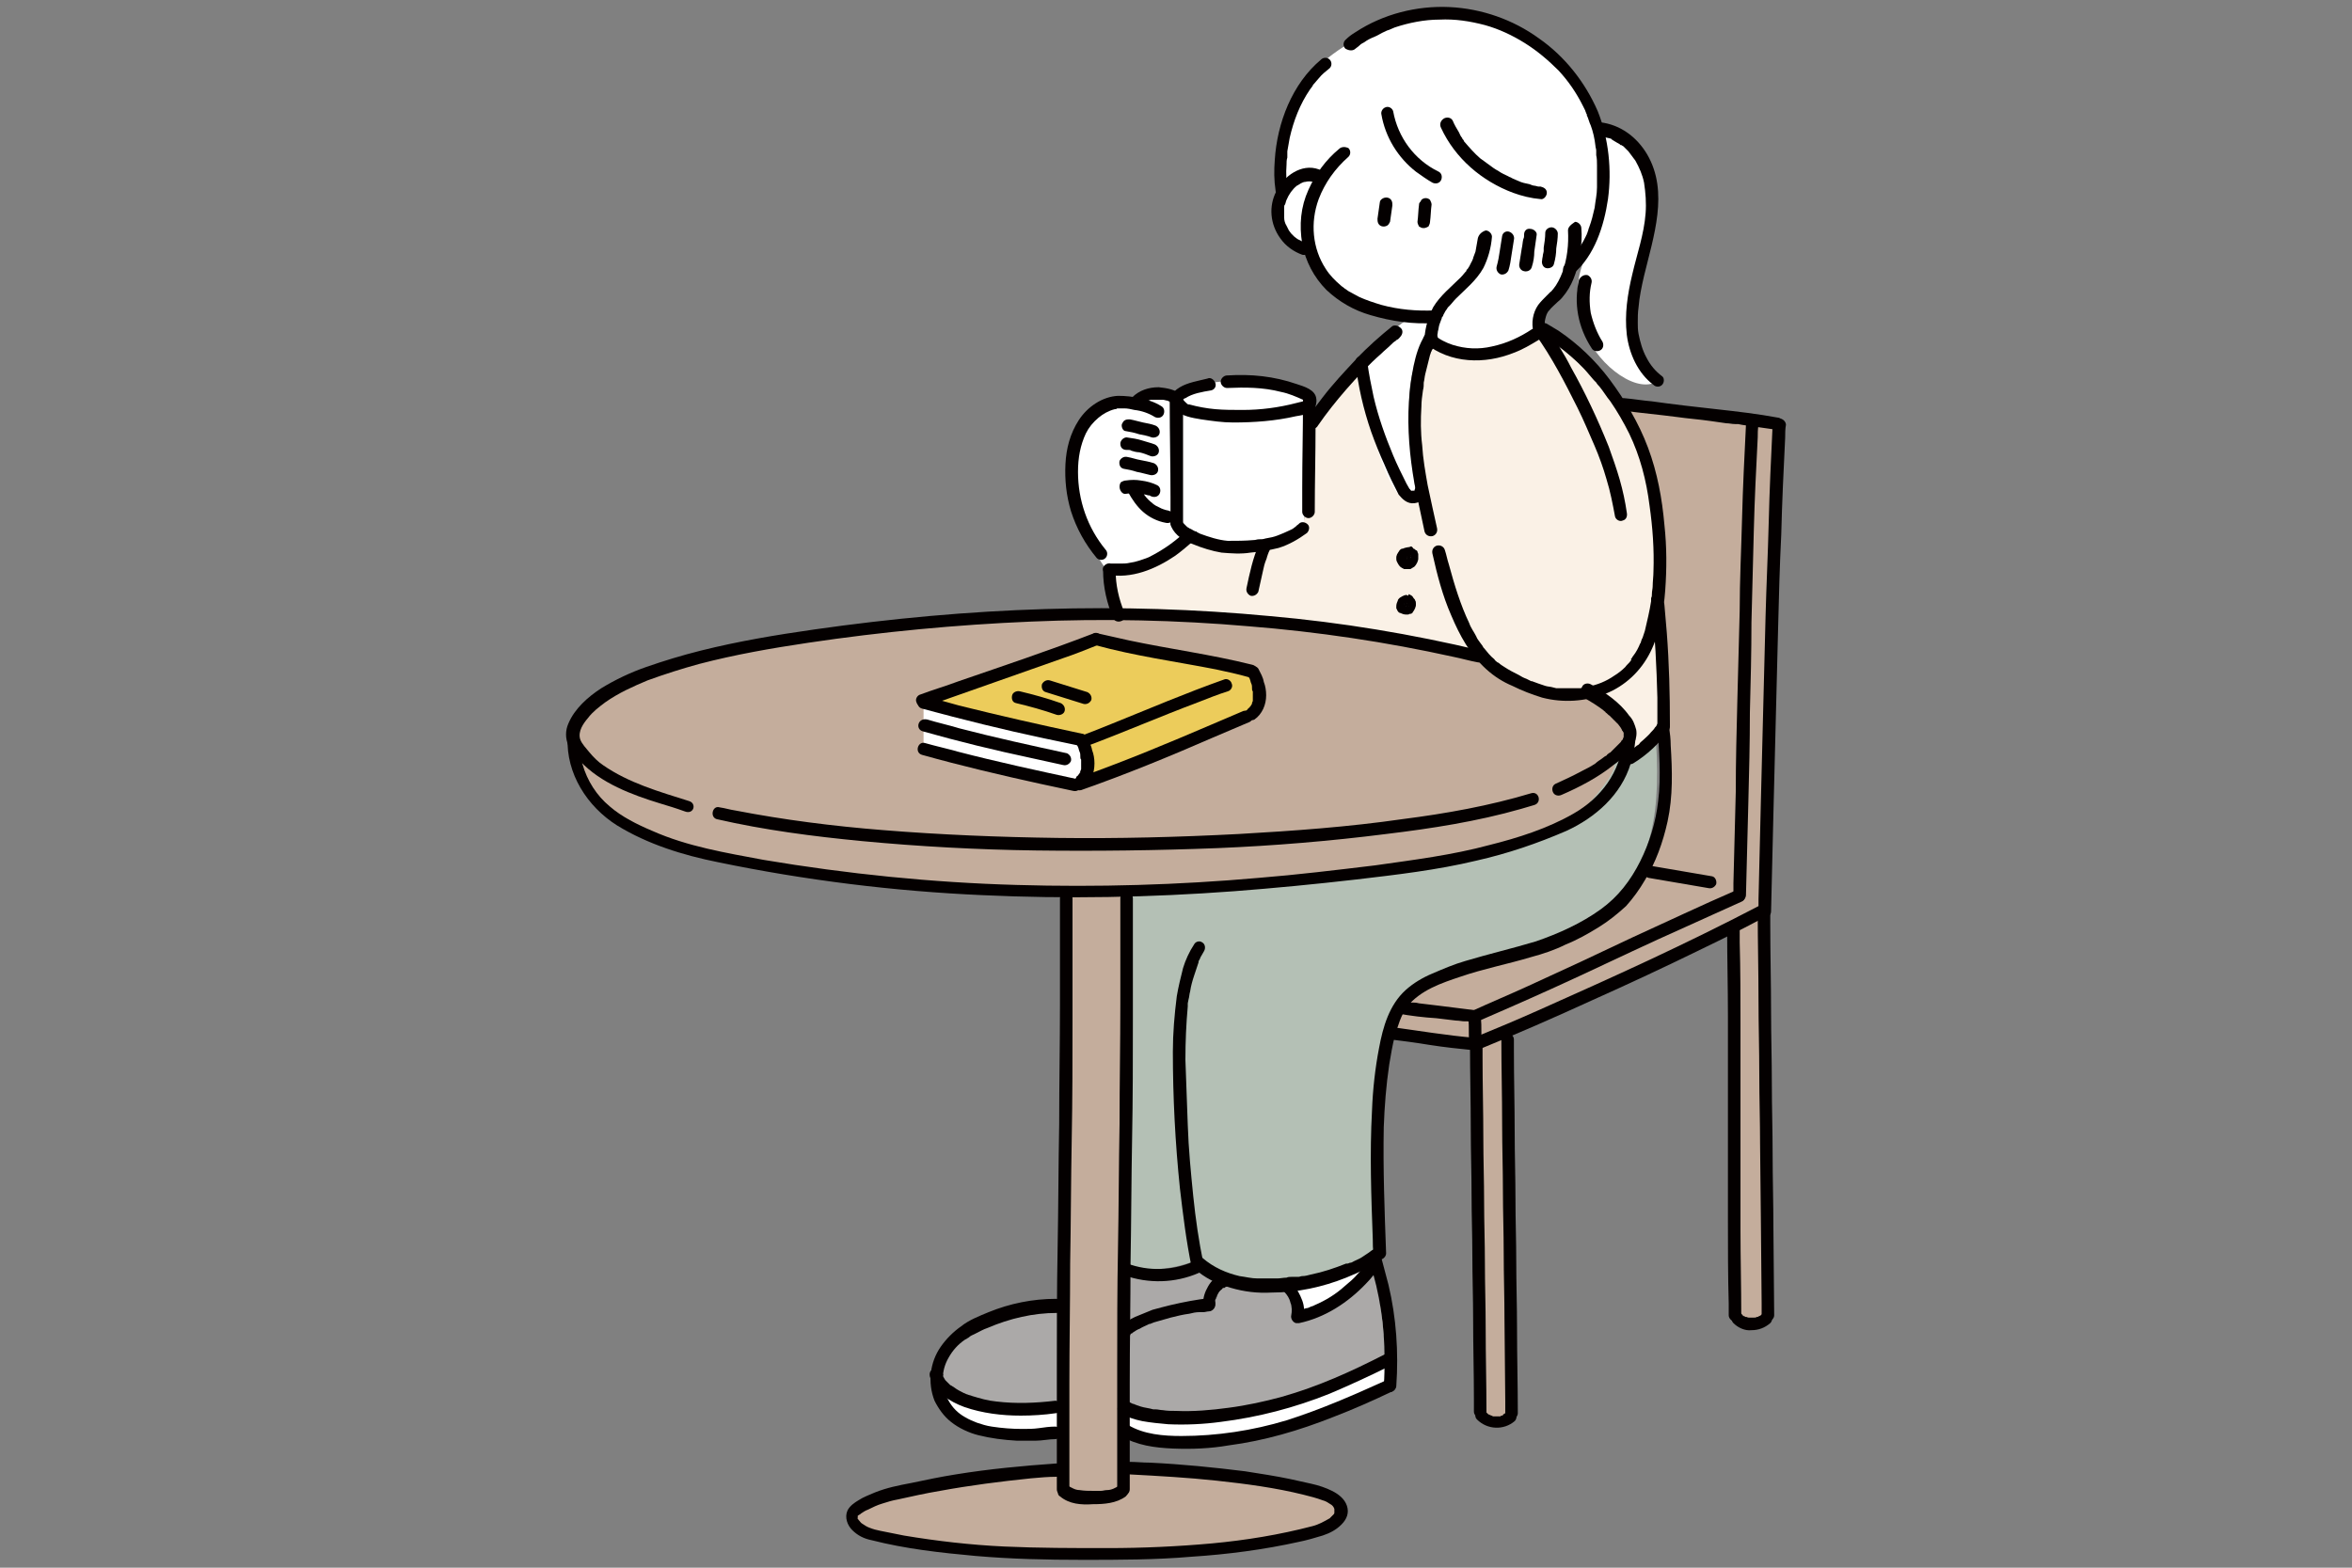 <?xml version="1.0" encoding="utf-8"?>
<!-- Generator: Adobe Illustrator 24.3.0, SVG Export Plug-In . SVG Version: 6.00 Build 0)  -->
<svg version="1.1" id="レイヤー_1" xmlns="http://www.w3.org/2000/svg" xmlns:xlink="http://www.w3.org/1999/xlink" x="0px"
	 y="0px" viewBox="0 0 300 200" style="enable-background:new 0 0 300 200;" xml:space="preserve">
<rect x="0" y="0" width="300" height="200" fill="#808080" stroke="none"/>
<style type="text/css">
	.st0{fill:#C4AD9C;}
	.st1{fill:#FFFFFF;}
	.st2{fill:#ECCC5B;}
	.st3{fill:#FAF1E6;}
	.st4{fill:#ABA9A8;}
	.st5{fill:#B4C0B5;}
	.st6{fill:#040000;}
</style>
<g>
	<g id="塗_3_">
		<path class="st0" d="M206.7,51.5l20,2.8l-2.3,61.6l0.5,52c0,0-1.4,2.1-3.8,0.5c-0.3-12.2-0.5-49.5-0.5-49.5l-28.2,13.1l0.2,48.3
			c0,0-0.6,2.6-4-0.2c-0.1-13.7-0.7-46.4-0.7-46.4l-10.6-1.4c0,0-0.1-4.4,8.5-8c8.6-3.6,17.3-3.1,22.2-11.1c4.9-8,4-12.8,3.7-19.5
			c-0.3-6.7-0.9-16-0.9-16s0.9-7.3,0.3-11.4C210.4,61.6,206.7,51.5,206.7,51.5z"/>
		<path class="st1" d="M119.1,175.8c0.2,4.2,4.5,8.6,15.6,6.7c7.2-0.5,9.5,1.4,13.2,1.4s15.2,0.6,29.1-7c0-5.4-0.6-10.8-1.9-16.1
			c0,0-42.6,5.2-46.2,6.8C125.4,169.1,119.9,169.3,119.1,175.8z"/>
		<path class="st0" d="M142.3,78.6c18.4-0.3,36.1,2.5,46.6,5.5c10.5,3,19.1,6.2,18.6,11.2c-0.3,2.5,0.9,6.7-12.6,12.2
			c-12.2,4.9-51.3,6.5-51.3,6.5l-0.2,73.4c0,0,13.7,0.6,22.8,2.6c9.1,2,2.7,5.3-2.4,6.2c-5.1,0.9-14.9,2.2-25.1,1.9
			c-10.3-0.2-30.3-0.9-29.6-5c0.7-4.1,26.5-5.8,26.5-5.8l0.1-73.3c0,0-23.7-0.8-35.6-3.2S79.7,107,75.6,102
			c-4.1-5-4.4-11.6,3.5-14.5c7.9-2.9,16.2-5.9,38.2-7.8C139.3,77.7,142.3,78.6,142.3,78.6z"/>
		<path class="st2" d="M117.8,89.8l22.1-8l19.3,4c0,0,2,1.3,0.2,5.3c-5.7,2.6-21.9,9.1-21.9,9.1s2.3-1.3,0.2-5.7
			C129.2,92.7,117.8,89.8,117.8,89.8z"/>
		<path class="st3" d="M211.9,92.9l-0.8-15c0,0,0,0.3,0.7-4.5c0.7-4.8-1.4-13.1-2.6-16.5s-4.7-8.8-13-14.7c-6.8,4.3-9,3.6-13.6,1.7
			c-4,4.4-1.2,19.4-1.2,19.4s0.4,1-1.3,0.6c-1.8-0.3-5.7-12.4-6.7-17.6c-3.1,3.8-6.7,7.9-6.7,7.9s0.4,12.1-0.8,13.3
			c-4.1,3.9-9.2,2.5-14.4,1.3c-4.1,3.9-9.9,4.1-9.9,4.1c-0.6,2-0.2,4.1,1,5.7c0,0,24.6,1.1,31.7,2.2c19.5,2.9,13.2,5.1,21.7,7.3
			c8.7,2.2,4.2-2.5,11.7,5.5c0.4,0.5-0.9,4.4-0.9,4.4L211.9,92.9"/>
		<path class="st4" d="M176.8,173.5c-0.4-5.5-1.6-13.5-1.6-13.5s-0.6,5.3-10,7.9c-0.7-1.9-1.1-3.9-1.1-3.9s-5.4,0.4-11.8-2.4
			c-6,1-5.5,1.8-8.9,0.4c-0.3,4.7-0.3,17.5-0.3,17.5s3.9,2,14.6,0.3C168.4,178.2,176.8,173.5,176.8,173.5z"/>
		<path class="st4" d="M135.1,166.4c-5.3,0.7-9.1,1.2-12.7,3.4c-3.6,2.3-3.4,5.6-3.4,5.6s1.9,4.7,15.9,3.9
			C135.5,173.9,135.1,166.4,135.1,166.4z"/>
		<path class="st5" d="M211.1,92.9c0.9,10.4-0.3,17.7-5.9,22.3c-5.6,4.7-16.1,7.7-22.2,9.3c-6.1,1.6-7,8.4-7.3,11.8
			c-0.3,3.4,0,23.5,0,23.5s-6.7,5-13.7,4.4c-7-0.5-9.7-3.3-9.7-3.3s-5.2,2.1-9.1,0.3c-0.1-14.1,0.4-47.8,0.4-47.8s22.9-1.3,29.6-2
			c6.7-0.7,16.2-2.4,22.5-5.1c6.5-2.7,6.7-3.4,8.7-5.9c2-2.5,1.5-3.3,1.5-3.3C208.1,96.5,209.9,94.9,211.1,92.9z"/>
		<path class="st1" d="M149.7,51.2l0,16c0,0,2.6,3.8,8.1,3.1c5.5-0.7,8.4-2.3,8.4-2.3s1.1-12.7,0.8-16.5
			C166.7,47.7,150.6,47.6,149.7,51.2z"/>
		<path class="st1" d="M149.8,51.8c-2.6-2.5-5.3-0.3-5.3-0.3s-5.3-0.8-7.3,5.4c-2.1,6.2,2.4,14,4.2,16.1c6.1,0.1,9.9-3.9,9.9-3.9
			l-1.5-1.9L149.8,51.8z"/>
		<path class="st1" d="M117.8,95.6v-5.8l20,4.7c0,0,1.2,2.2,0.8,3.8c-0.4,1.6-1.5,1.9-1.5,1.9L117.8,95.6z"/>
		<path class="st1" d="M180.6,64c-1.3-0.1-2.9,0.4-5.5-8.7s-2.2-8.4-2.2-8.4s4.5-5,6.9-6.3c-6-0.6-8.5-2.1-9.9-3.4
			c-1.4-1.4-3.5-5.5-3.5-5.5s-3.2,0.2-3.8-3.9c-0.4-2.5,0.5-3.4,0.5-3.4s-1-4.9,1.1-10c2.7-6.4,6.9-8.3,11.2-10.8
			c4.3-2.5,14.5-2.2,19.6,1.5c5.1,3.7,7.3,7.7,8.8,11.5c6,1.5,6.3,6.7,6.6,9.6c0.3,2.8-2.5,11.6-2.6,14.4c0,2.7,0,5.4,3.3,8.2
			c-2.8,1.3-7.8-2.7-9.2-7.1c-1.8-5.5,0.5-9.2,0.5-9.2l-2.6,2.5c0,0-1.7,3.4-3,4.3c-1.3,1-1.2,3.6-1.2,3.6s-3.3,2.4-7,2.3
			c-2.4-0.1-4.7-0.6-6.9-1.3c0,0-2.2,3.3-1.9,7.6S180.6,64,180.6,64z"/>
	</g>
	<g id="線_3_">
		<path class="st6" d="M170.8,19c-1.7,1.4-3,3.2-3.9,5.2c-1,2.2-1.2,4.5-0.8,6.9c0.4,2.2,1.5,4.3,3.1,5.9c1.6,1.5,3.5,2.6,5.6,3.2
			c2.7,0.8,5.5,1.2,8.2,1c0.4,0,0.8-0.4,0.8-0.8c0-0.4-0.4-0.8-0.8-0.8c-2.3,0.1-4.6-0.1-6.8-0.7c-1-0.3-1.9-0.6-2.8-1
			c-0.4-0.2-0.9-0.5-1.3-0.7c-0.2-0.1-0.4-0.3-0.6-0.4c-0.2-0.2-0.3-0.2-0.5-0.4c-0.7-0.6-1.4-1.3-1.9-2.1c-1.7-2.6-2-5.9-0.9-8.9
			c0.8-2.1,2.1-3.9,3.8-5.4c0.3-0.3,0.3-0.8,0-1.1C171.6,18.7,171.1,18.7,170.8,19L170.8,19z"/>
		<path class="st6" d="M188.5,30.4c-0.1,0.6-0.2,1.2-0.3,1.7c-0.1,0.3-0.2,0.5-0.3,0.8c0,0,0,0.1,0,0.1c0.1-0.2,0,0,0,0
			c-0.1,0.1-0.1,0.3-0.2,0.4c-0.1,0.2-0.2,0.4-0.3,0.6c-0.1,0.1-0.1,0.2-0.2,0.3l-0.1,0.1c0,0-0.2,0.2,0,0.1
			c-0.3,0.3-0.5,0.6-0.8,0.9c-1.2,1.2-2.6,2.3-3.5,3.8c-0.6,1.2-1,2.5-1.1,3.9c0,0.4,0.4,0.8,0.8,0.8c0.4,0,0.8-0.4,0.8-0.8
			c0-0.3,0.1-0.6,0.1-0.8c0.1-0.3,0.1-0.6,0.2-0.9s0.2-0.5,0.3-0.8c0.1-0.1,0,0,0,0c0-0.1,0-0.1,0.1-0.2c0.1-0.1,0.1-0.3,0.2-0.4
			c0.1-0.2,0.2-0.4,0.3-0.5c0.1-0.1,0.1-0.2,0.2-0.3l0.1-0.1l0.1-0.1l0,0c0.3-0.3,0.5-0.6,0.8-0.9c1.2-1.2,2.6-2.3,3.5-3.9
			c0.6-1.2,1-2.6,1.1-4c0-0.4-0.4-0.8-0.8-0.8C188.9,29.6,188.6,30,188.5,30.4L188.5,30.4z"/>
		<path class="st6" d="M191.6,30.1c-0.1,0.6-0.2,1.3-0.3,1.9c-0.1,0.7-0.2,1.3-0.4,2c-0.1,0.4,0.1,0.8,0.5,1c0.4,0.1,0.8-0.1,1-0.5
			c0.2-0.6,0.3-1.3,0.4-2c0.1-0.6,0.2-1.3,0.3-1.9c0.1-0.4-0.1-0.8-0.5-1C192.2,29.4,191.7,29.6,191.6,30.1L191.6,30.1z"/>
		<path class="st6" d="M194.4,29.9C194.4,30.1,194.4,29.7,194.4,29.9c0,0,0,0.1,0,0.1c0,0.2,0,0.3-0.1,0.5c-0.1,0.4-0.1,0.8-0.2,1.2
			c-0.1,0.6-0.2,1.3-0.3,1.9c-0.1,0.4,0.1,0.9,0.6,1c0.4,0.1,0.9-0.1,1-0.6c0.2-0.6,0.3-1.3,0.3-1.9c0.1-0.7,0.2-1.4,0.3-2.1
			c0.1-0.4-0.4-0.8-0.8-0.8C194.7,29.1,194.4,29.5,194.4,29.9L194.4,29.9z"/>
		<path class="st6" d="M197.1,29.7c0,0.6-0.1,1.3-0.2,1.9l0,0.3c0,0.2,0-0.2,0,0l0,0.1c0,0.2-0.1,0.4-0.1,0.5c0,0.2-0.1,0.5-0.1,0.7
			c-0.1,0.4,0.1,0.9,0.5,1s0.9-0.1,1-0.5c0,0,0,0,0,0c0.2-0.7,0.3-1.4,0.3-2c0.1-0.6,0.2-1.3,0.2-1.9c0-0.4-0.4-0.8-0.8-0.8
			C197.5,29,197.1,29.3,197.1,29.7L197.1,29.7z"/>
		<path class="st6" d="M200,29.4c0.1,1.8-0.1,3.6-0.7,5.3c-0.3,0.8-0.7,1.6-1.2,2.2c-0.1,0.1,0,0.1,0,0l-0.1,0.1
			c-0.1,0.1-0.1,0.2-0.2,0.2c-0.2,0.2-0.4,0.4-0.5,0.5c-0.4,0.4-0.8,0.8-1.1,1.2c-0.7,1-0.9,2.3-0.6,3.5c0.1,0.4,0.6,0.7,1,0.5
			c0.4-0.1,0.7-0.5,0.5-1c-0.1-0.4-0.1-0.8,0-1.2c0.1-0.4,0.2-0.8,0.5-1.1c0.3-0.4,0.7-0.7,1.1-1.1c0.4-0.3,0.7-0.7,1-1.1
			c1.1-1.5,1.6-3.4,1.9-5.2c0.1-1,0.2-2.1,0.1-3.1c0-0.4-0.4-0.8-0.8-0.8C200.3,28.7,200,29,200,29.4L200,29.4z"/>
		<path class="st6" d="M181.8,43.8c3.2,2.6,7.6,2.7,11.3,1.2c1.1-0.4,2.1-1,3.1-1.6c0.4-0.2,0.5-0.7,0.3-1.1
			c-0.2-0.4-0.7-0.5-1.1-0.3c-1.5,1-3.2,1.8-5.1,2.2c-1.7,0.4-3.4,0.3-5-0.2c-0.9-0.3-1.7-0.7-2.4-1.3c-0.3-0.3-0.8-0.3-1.1,0
			C181.5,43,181.4,43.5,181.8,43.8L181.8,43.8z"/>
		<path class="st6" d="M181.8,42.7c-0.8,1.2-1.2,2.6-1.5,4c-0.3,1.5-0.5,3.1-0.6,4.6c-0.2,3.4,0.1,6.9,0.7,10.3
			c0.4,2.1,0.9,4.2,1.3,6.2c0.1,0.4,0.5,0.7,1,0.6c0.4-0.1,0.7-0.5,0.6-1c-0.4-1.8-0.8-3.6-1.2-5.5c-0.3-1.7-0.6-3.4-0.7-5.1
			c-0.2-1.6-0.2-3.3-0.1-4.9c0-0.7,0.1-1.4,0.2-2.1c0.1-0.4,0.1-0.6,0.1-1c0.1-0.4,0.1-0.7,0.2-1.1c0.2-0.8,0.4-1.6,0.6-2.4
			c0.1-0.2,0.1-0.4,0.2-0.5c0-0.1,0.1-0.2,0.1-0.2l0,0c0,0,0-0.1,0.1-0.1c0.1-0.3,0.3-0.6,0.5-0.9c0.2-0.4,0.1-0.9-0.3-1.1
			C182.5,42.3,182,42.4,181.8,42.7L181.8,42.7L181.8,42.7z"/>
		<path class="st6" d="M195.8,42.6c2.1,2.9,3.8,6.2,5.4,9.4c0.8,1.6,1.5,3.3,2.2,4.9c0.6,1.4,1.1,2.8,1.5,4.2
			c0.5,1.6,0.8,3.2,1.1,4.8c0.1,0.4,0.6,0.7,1,0.5c0.4-0.1,0.6-0.5,0.5-1c-0.2-1.4-0.5-2.8-0.9-4.2c-0.4-1.4-0.9-2.8-1.4-4.2
			c-1.4-3.5-3-6.9-4.8-10.1c-0.9-1.8-2-3.5-3.2-5.1c-0.2-0.4-0.7-0.5-1.1-0.3C195.8,41.7,195.6,42.2,195.8,42.6L195.8,42.6z"/>
		<path class="st6" d="M196.4,42.7c1.1,0.6,2.2,1.3,3.2,2.1c1.1,0.9,2.2,1.9,3.1,3c0.2,0.2,0.4,0.5,0.6,0.7l0.2,0.2
			c0,0,0.2,0.2,0.1,0.1c0.1,0.2,0.3,0.4,0.4,0.5c0.5,0.6,0.9,1.3,1.4,1.9c0.9,1.3,1.7,2.7,2.4,4.1c1.4,2.9,2.2,6,2.6,9.2
			c0.4,2.8,0.6,5.6,0.5,8.4c0,0.6-0.1,1.3-0.1,1.9c0,0.3-0.1,0.6-0.1,1c0,0.2,0,0.3-0.1,0.5l0,0.2c0,0.1,0,0.1,0,0
			c0,0.1,0,0.1,0,0.2c-0.2,1.3-0.5,2.5-0.8,3.8c-0.1,0.3-0.2,0.6-0.3,0.9c-0.1,0.1-0.1,0.3-0.2,0.4c0.1-0.1,0,0.1,0,0.1
			c0,0.1-0.1,0.2-0.1,0.2c-0.2,0.5-0.5,1.1-0.9,1.6c-0.1,0.1-0.1,0.2-0.2,0.3c0,0-0.2,0.2,0,0.1l-0.1,0.2c-0.2,0.3-0.5,0.5-0.7,0.8
			c-0.4,0.4-0.9,0.8-1.4,1.1c-1,0.7-2.2,1.2-3.4,1.4c-0.3,0.1-0.6,0.1-0.9,0.2l-0.1,0l-0.2,0c-0.2,0-0.4,0-0.6,0c-0.6,0-1.3,0-1.9,0
			c-0.1,0-0.2,0-0.2,0c-0.3,0,0.1,0-0.1,0l-0.4-0.1c-0.3-0.1-0.7-0.1-1-0.2c-0.6-0.2-1.2-0.4-1.7-0.6c0,0-0.1,0-0.1,0l-0.2-0.1
			l-0.4-0.2c-0.3-0.1-0.7-0.3-1-0.5c-0.6-0.3-1.2-0.6-1.8-1c-0.3-0.2-0.5-0.3-0.7-0.5c0.1,0.1-0.1-0.1-0.2-0.1
			c-0.1-0.1-0.3-0.2-0.4-0.4c-0.5-0.4-0.9-0.9-1.3-1.4c-0.2-0.2,0.1,0.1-0.1-0.1c0-0.1-0.1-0.1-0.1-0.2c-0.1-0.1-0.2-0.3-0.3-0.4
			c-0.2-0.3-0.4-0.5-0.5-0.8c-0.3-0.6-0.7-1.1-0.9-1.7c-1.1-2.3-1.9-4.9-2.6-7.5c-0.2-0.6-0.3-1.2-0.5-1.8c-0.1-0.4-0.5-0.7-1-0.6
			c-0.4,0.1-0.7,0.5-0.6,1l0,0c0.6,2.7,1.3,5.4,2.4,7.9c1.1,2.6,2.4,5,4.5,6.9c1,0.9,2.1,1.6,3.3,2.1c1.2,0.6,2.5,1.1,3.8,1.5
			c2.7,0.7,5.5,0.5,8.1-0.5c2.5-1,4.5-2.9,5.7-5.3c1.2-2.4,1.7-5.2,1.9-7.9c0.2-2.8,0.2-5.5-0.1-8.3c-0.3-3.4-0.9-6.7-2.1-9.9
			c-1.2-3.2-2.9-6-4.9-8.7c-1.8-2.4-4-4.5-6.5-6.2c-0.5-0.3-1-0.6-1.5-0.9c-0.4-0.2-0.9-0.1-1.1,0.3
			C195.9,42.1,196.1,42.5,196.4,42.7L196.4,42.7z"/>
		<path class="st6" d="M176,25.8l-0.3,2.1c0,0.2,0,0.4,0.1,0.6c0.2,0.4,0.7,0.5,1.1,0.3c0,0,0,0,0,0c0.2-0.1,0.3-0.3,0.4-0.5
			l0.3-2.1c0-0.2,0-0.4-0.1-0.6c-0.2-0.4-0.7-0.5-1.1-0.3c0,0,0,0,0,0C176.2,25.4,176,25.6,176,25.8z"/>
		<path class="st6" d="M181,26.1c-0.1,0.7-0.1,1.5-0.2,2.2c0,0.2,0.1,0.4,0.2,0.6c0.2,0.1,0.3,0.2,0.6,0.2c0.2,0,0.4-0.1,0.6-0.2
			c0.1-0.2,0.2-0.4,0.2-0.6c0.1-0.7,0.1-1.5,0.2-2.2c0-0.2-0.1-0.4-0.2-0.6c-0.3-0.3-0.8-0.3-1.1,0l-0.1,0.2
			C181,25.9,181,26,181,26.1L181,26.1z"/>
		<path class="st6" d="M176.2,14.6c0.5,2.9,2.1,5.5,4.4,7.3c0.7,0.5,1.4,1,2.1,1.4c0.4,0.2,0.9,0.1,1.1-0.3c0.2-0.4,0.1-0.9-0.3-1.1
			c-3.1-1.5-5.2-4.4-5.8-7.7c-0.1-0.4-0.6-0.7-1-0.5C176.4,13.8,176.1,14.2,176.2,14.6L176.2,14.6z"/>
		<path class="st6" d="M183.8,16.3c1.8,3.9,5.2,6.8,9.2,8.3c1.1,0.4,2.3,0.7,3.5,0.8c0.4,0.1,0.8-0.4,0.8-0.8c0-0.5-0.4-0.7-0.8-0.8
			c-0.3,0,0.1,0-0.1,0l-0.2,0l-0.4-0.1c-0.2,0-0.5-0.1-0.7-0.2c-0.5-0.1-1-0.2-1.4-0.4c-0.2-0.1-0.5-0.2-0.7-0.3l-0.2-0.1
			c-0.1-0.1-0.3-0.1-0.4-0.2c-0.4-0.2-0.9-0.4-1.3-0.7c-0.4-0.2-0.8-0.5-1.2-0.8c-0.4-0.3-0.7-0.5-1.1-0.8c-0.7-0.6-1.4-1.4-2-2.1
			l0,0c-0.1-0.1-0.1-0.1-0.1-0.2c-0.1-0.1-0.2-0.2-0.2-0.3c-0.2-0.2-0.3-0.5-0.4-0.7c-0.3-0.5-0.6-1-0.8-1.5
			c-0.2-0.4-0.7-0.5-1.1-0.3C183.7,15.4,183.6,15.9,183.8,16.3L183.8,16.3z"/>
		<path class="st6" d="M168.2,21.6c-2.2-0.8-4.5,0.9-5.4,2.8c-1,1.9-0.8,4.2,0.5,6c0.7,1,1.7,1.7,2.8,2.1c0.4,0.1,0.8-0.1,1-0.5
			c0.1-0.4-0.1-0.8-0.5-1c-0.1,0-0.1,0-0.2-0.1c-0.1,0-0.2-0.1-0.3-0.1c-0.2-0.1-0.4-0.2-0.6-0.3c-0.1-0.1-0.3-0.2-0.4-0.3
			c-0.1-0.1-0.3-0.3-0.4-0.4c-0.1-0.1-0.2-0.3-0.3-0.4c-0.1-0.2-0.2-0.4-0.3-0.6c-0.2-0.3-0.3-0.7-0.3-1c0-0.1,0-0.1,0-0.2
			c0,0,0,0.1,0,0c0-0.1,0-0.2,0-0.3c0-0.2,0-0.4,0-0.7c0,0,0-0.2,0-0.1s0-0.1,0-0.1c0-0.1,0-0.2,0.1-0.3c0.1-0.2,0.1-0.4,0.2-0.6
			c0.3-0.7,0.7-1.3,1.3-1.8c-0.1,0.1,0,0,0,0l0.2-0.1c0.1-0.1,0.2-0.1,0.3-0.2c0.2-0.1,0.4-0.2,0.6-0.2c0.4-0.1,0.8-0.1,1.2,0.1
			c0.4,0.1,0.8-0.1,1-0.5C168.8,22.1,168.6,21.7,168.2,21.6L168.2,21.6z"/>
		<path class="st6" d="M164.2,24.4c-0.1-1.1-0.2-2.3-0.1-3.4c0-0.3,0-0.6,0.1-0.9c0-0.1,0-0.3,0-0.4l0-0.2l0-0.2c0,0.1,0,0.1,0,0
			c0.1-0.6,0.2-1.1,0.3-1.7c0.5-2.2,1.3-4.3,2.6-6.2c0.1-0.1,0.2-0.3,0.3-0.4l0.1-0.2l0.1-0.1c0.2-0.2,0.4-0.5,0.6-0.7
			c0.4-0.5,0.9-0.9,1.4-1.3c0.3-0.3,0.3-0.8,0-1.1c-0.3-0.3-0.8-0.3-1.1,0c-3.7,3.1-5.6,8.1-5.9,12.8c-0.1,1.3-0.1,2.6,0.1,3.9
			c0,0.4,0.4,0.8,0.8,0.8C163.8,25.1,164.3,24.8,164.2,24.4L164.2,24.4z"/>
		<path class="st6" d="M172.9,6.2c0.1-0.1,0.3-0.2,0.5-0.4c0.2-0.2,0.4-0.3,0.6-0.4c0.4-0.3,0.8-0.5,1.3-0.7s0.9-0.5,1.4-0.7
			l0.2-0.1l0.3-0.1c0.2-0.1,0.5-0.2,0.7-0.3c1.8-0.6,3.8-1,5.7-1c2-0.1,3.9,0.2,5.8,0.7c1.8,0.5,3.5,1.3,5.1,2.3
			c1.6,1,3,2.2,4.3,3.5c1.3,1.4,2.3,2.9,3.1,4.5c0.1,0.2,0.2,0.4,0.3,0.6c0,0.1,0.1,0.2,0.1,0.3c0,0.1,0.1,0.1,0.1,0.2
			c0-0.1,0,0,0,0.1c0.2,0.4,0.3,0.9,0.5,1.3c0.3,0.8,0.5,1.7,0.6,2.6c0,0.2,0.1,0.4,0.1,0.6c0,0.1,0,0.1,0,0.2c0-0.1,0,0,0,0
			c0,0.1,0,0.3,0,0.4c0.1,0.4,0.1,0.9,0.1,1.3c0,0.9,0,1.8,0,2.8c0,0.9-0.2,1.7-0.3,2.6c-0.2,0.9-0.4,1.7-0.7,2.5
			c-0.1,0.2-0.1,0.4-0.2,0.6c0,0.1-0.1,0.2-0.1,0.3c0.1-0.1-0.1,0.1-0.1,0.2c-0.2,0.4-0.4,0.8-0.6,1.1c-0.2,0.3-0.4,0.7-0.6,1
			l-0.2,0.2c0,0-0.1,0.1-0.1,0.1c0.1-0.1,0,0,0,0c-0.1,0.2-0.3,0.3-0.4,0.5c-0.3,0.3-0.5,0.5-0.8,0.8c-0.3,0.3-0.3,0.8,0,1.1
			c0.3,0.3,0.8,0.3,1.1,0c2.7-2.3,3.9-6.1,4.4-9.5c0.5-3.7,0.1-7.7-1.3-11.2c-1.6-3.7-4.2-7-7.5-9.3c-3.3-2.4-7.3-3.8-11.4-4
			c-4.2-0.2-8.5,0.9-12,3.2c-0.5,0.3-0.9,0.6-1.3,1c-0.3,0.3-0.3,0.8,0,1.1C172.1,6.5,172.6,6.5,172.9,6.2L172.9,6.2z"/>
		<path class="st6" d="M177.6,41.6c-1.6,1.3-3.2,2.7-4.6,4.2c-1.5,1.6-3,3.2-4.3,4.9c-0.7,0.9-1.4,1.8-2,2.8
			c-0.2,0.4-0.1,0.9,0.3,1.1c0.4,0.2,0.9,0.1,1.1-0.3c1.1-1.6,2.3-3.1,3.6-4.6c1.4-1.6,2.9-3.2,4.5-4.6c0.4-0.4,0.8-0.7,1.2-1.1
			c0.2-0.2,0.4-0.4,0.6-0.5c0.1-0.1,0.2-0.2,0.3-0.2l0.1-0.1c0,0,0,0,0,0l0.1-0.1c0.3-0.3,0.5-0.7,0.3-1.1
			C178.5,41.6,178,41.4,177.6,41.6L177.6,41.6z"/>
		<path class="st6" d="M172.9,46.2c0.3,3,1,6,2,8.9c0.5,1.4,1.1,2.9,1.7,4.2c0.3,0.7,0.6,1.4,0.9,2c0.3,0.6,0.6,1.2,0.9,1.8
			c0.5,0.6,1.1,1.2,2,1.1c0.8-0.1,1.5-0.6,1.6-1.5c0-0.4-0.4-0.8-0.8-0.8c-0.4,0-0.8,0.4-0.8,0.8c0,0,0,0,0,0l0-0.1c0,0.1,0,0.1,0,0
			c0,0-0.1,0.1,0,0c-0.1,0.1,0-0.1,0,0c0,0-0.2,0.1,0,0c0,0-0.1,0-0.1,0c-0.2,0.1,0.1,0,0,0c-0.1,0-0.1,0-0.2,0c0.2,0,0,0,0,0
			c0.1,0.1,0,0,0,0c-0.1-0.1,0.1,0.1-0.1,0l-0.1-0.1c0,0-0.1-0.2-0.1-0.1c-0.1-0.2-0.3-0.5-0.4-0.7c-0.6-1.2-1.2-2.4-1.7-3.6
			c-1-2.4-1.9-4.9-2.5-7.5c-0.3-1.4-0.6-2.9-0.8-4.4c0-0.4-0.4-0.8-0.8-0.8C173.3,45.4,172.8,45.8,172.9,46.2L172.9,46.2z"/>
		<path class="st6" d="M154,48.3c-1.2,0.3-2.5,0.5-3.5,1.1c-0.5,0.3-1,0.7-1.2,1.3c-0.2,0.6,0.1,1.2,0.6,1.6c0.9,0.8,2.1,1,3.3,1.2
			c1.4,0.2,2.7,0.4,4.1,0.4c2.7,0,5.4-0.2,8-0.8c0.6-0.1,1.3-0.2,1.8-0.5c0.6-0.4,0.9-1.1,0.8-1.7c-0.1-1.2-1.6-1.6-2.5-1.9
			c-2.9-1-5.8-1.3-8.9-1.1c-0.4,0-0.8,0.4-0.8,0.8c0,0.4,0.4,0.8,0.8,0.8c2.3-0.1,4.6-0.1,6.9,0.5c1,0.2,1.9,0.6,2.8,1
			c0.1,0,0.1,0.1,0.2,0.1c0.1,0.1-0.1-0.1,0,0c0,0,0-0.1-0.1-0.1c0,0,0.1,0.1,0,0c0,0,0,0.2,0,0c0,0-0.1,0.2,0,0.1
			c0-0.1,0,0.1,0,0.1c0,0.1,0.1,0,0,0c-0.1,0,0.1,0,0,0c-0.1,0,0.2,0-0.1,0c-0.3,0.1-0.5,0.1-0.8,0.2c-2.3,0.6-4.6,0.9-6.9,0.9
			c-1.2,0-2.4,0-3.5-0.1c-1.1-0.1-2.2-0.3-3.3-0.6c0,0-0.1,0-0.1,0c-0.1,0,0,0,0,0c-0.1,0-0.2-0.1-0.3-0.2l-0.1-0.1
			c-0.2-0.1,0.1,0.1-0.1-0.1c0,0-0.1-0.1-0.1-0.1s-0.1-0.2-0.1-0.1c0,0,0-0.1-0.1-0.1l0,0.1c0-0.1,0-0.1,0,0v0c0-0.1,0-0.1,0,0
			s0,0.1,0,0l0,0.1c0,0,0.1-0.1,0,0c0-0.1,0.1-0.1,0.2-0.2c0,0,0.1-0.1,0.1-0.1c-0.1,0.1,0,0,0.1,0c0.9-0.6,2.1-0.8,3.3-1
			c0.4-0.1,0.7-0.5,0.5-1C154.8,48.4,154.4,48.1,154,48.3L154,48.3L154,48.3z"/>
		<path class="st6" d="M166.2,51.1c0,3.7-0.1,7.5-0.1,11.2c0,1,0,2,0,3c0,0.4,0.4,0.8,0.8,0.8c0.4,0,0.8-0.4,0.8-0.8
			c0-3.7,0.1-7.3,0.1-11l0-3.2c0-0.4-0.4-0.8-0.8-0.8C166.6,50.3,166.2,50.7,166.2,51.1L166.2,51.1z"/>
		<path class="st6" d="M149.2,51.4c0,4,0.1,8,0.1,12c0,1.1,0,2.2,0,3.3c0,0.4,0.4,0.8,0.8,0.8c0.4,0,0.8-0.4,0.8-0.8
			c0-4,0-7.9,0-11.9c0-1.1,0-2.3,0-3.4c0-0.4-0.3-0.8-0.7-0.8C149.6,50.6,149.2,50.9,149.2,51.4C149.2,51.4,149.2,51.4,149.2,51.4
			L149.2,51.4z"/>
		<path class="st6" d="M149.4,67.2c0.5,1.1,1.6,1.8,2.7,2.2c1.2,0.5,2.5,0.9,3.7,1.1c1.2,0.1,2.5,0.2,3.7,0c1.2-0.1,2.4-0.3,3.6-0.6
			c1.3-0.4,2.5-1.1,3.6-1.9c0.3-0.3,0.4-0.8,0.1-1.1c-0.3-0.3-0.8-0.4-1.1-0.1c0,0-0.1,0.1-0.1,0.1c-0.2,0.1-0.3,0.3-0.5,0.4
			c-0.2,0.2-0.5,0.3-0.7,0.4c-0.4,0.2-0.9,0.4-1.4,0.6c-0.5,0.2-1,0.3-1.6,0.4c-0.3,0.1-0.5,0.1-0.8,0.1c-0.3,0-0.4,0.1-0.7,0.1
			c-1.1,0.1-2.2,0.1-3.3,0.1c-1.2-0.1-2.4-0.5-3.5-0.9l-0.4-0.2l-0.1-0.1c0.1,0-0.1,0-0.1,0c-0.3-0.1-0.5-0.3-0.8-0.4
			c-0.1-0.1-0.2-0.1-0.3-0.2c0.1,0.1-0.1-0.1-0.1-0.1c-0.1-0.1-0.1-0.1-0.2-0.2c-0.1-0.1-0.1-0.1-0.1-0.1c-0.1-0.2,0.1,0.1-0.1-0.1
			c-0.1-0.1-0.2-0.3-0.2-0.4c-0.2-0.4-0.7-0.5-1.1-0.3C149.3,66.3,149.2,66.8,149.4,67.2L149.4,67.2z"/>
		<path class="st6" d="M141,70.1c-2.3-2.8-3.5-6.3-3.5-9.9c0-1.8,0.3-3.4,1-4.9c0.4-0.8,0.9-1.4,1.6-2c0.6-0.5,1.3-0.9,2.1-1.1
			c0.1,0,0.2,0,0.3-0.1c0.1,0-0.1,0,0,0l0.2,0c0.2,0,0.5,0,0.7,0c0.4,0,0.9,0.1,1.3,0.2c0.9,0.1,1.8,0.4,2.6,0.9
			c0.4,0.2,0.9,0.1,1.1-0.3c0.2-0.4,0.1-0.9-0.3-1.1c-0.8-0.5-1.7-0.8-2.7-1c-0.9-0.2-1.8-0.3-2.8-0.3c-2,0.1-3.9,1.4-5,3.1
			c-1.1,1.7-1.6,3.6-1.7,5.6c-0.1,2,0.1,4,0.7,6c0.7,2.2,1.8,4.2,3.3,6c0.3,0.3,0.8,0.3,1.1,0C141.3,70.9,141.3,70.4,141,70.1z"/>
		<path class="st6" d="M143.6,55c0.6,0.1,1.1,0.2,1.7,0.4c0.5,0.1,1.1,0.2,1.6,0.4c0.4,0.1,0.9-0.1,1-0.5c0.1-0.4-0.1-0.8-0.5-1
			c-0.5-0.2-1.1-0.3-1.6-0.4c-0.5-0.1-1.1-0.3-1.7-0.4c-0.2,0-0.4,0-0.6,0.1c-0.2,0.1-0.3,0.3-0.4,0.5C143,54.4,143.2,55,143.6,55z"
			/>
		<path class="st6" d="M143.7,57.4c0.1,0,0.1,0,0.2,0h0.1c0.1,0-0.2,0-0.1,0c0.1,0,0.3,0,0.4,0.1c0.3,0.1,0.7,0.2,1,0.2
			c0.5,0.1,1,0.3,1.5,0.5c0.4,0.1,0.9-0.1,1-0.5c0.1-0.4-0.1-0.8-0.5-1c-0.5-0.2-1-0.3-1.6-0.5c-0.6-0.2-1.3-0.3-2-0.4
			c-0.4,0-0.8,0.4-0.8,0.8C142.9,57.1,143.2,57.4,143.7,57.4L143.7,57.4z"/>
		<path class="st6" d="M143.3,59.8c0.6,0.1,1.1,0.2,1.7,0.4c0.6,0.1,1.2,0.3,1.7,0.4c0.4,0.1,0.9-0.1,1-0.5c0.1-0.4-0.1-0.8-0.5-1
			c-0.6-0.2-1.2-0.3-1.7-0.4c-0.6-0.1-1.1-0.3-1.7-0.4c-0.4-0.1-0.8,0.1-1,0.5C142.7,59.3,142.9,59.7,143.3,59.8L143.3,59.8z"/>
		<path class="st6" d="M143.6,63c0.6-0.1,1.2-0.1,1.8,0l0.2,0c0.1,0,0,0,0,0c0,0,0.1,0,0.1,0c0.1,0,0.3,0.1,0.4,0.1
			c0.1,0,0.3,0.1,0.4,0.1l0.1,0c0.1,0-0.1-0.1,0,0c0.1,0,0.1,0.1,0.2,0.1c0.4,0.2,0.9,0.1,1.1-0.3c0.2-0.4,0.1-0.9-0.3-1.1
			c0,0,0,0,0,0c-0.6-0.3-1.3-0.5-2.1-0.6c-0.6-0.1-1.2-0.1-1.9,0c-0.2,0-0.4,0.1-0.6,0.2c-0.1,0.1-0.2,0.3-0.2,0.6
			C142.8,62.6,143.2,63.1,143.6,63L143.6,63z"/>
		<path class="st6" d="M143.9,62.8c0.5,0.9,1.1,1.8,1.9,2.5c0.8,0.7,1.8,1.2,2.9,1.4c0.4,0.1,0.9-0.1,1-0.5c0.1-0.4-0.1-0.9-0.5-1
			c-0.2-0.1-0.5-0.1-0.7-0.2c-0.1,0-0.2-0.1-0.3-0.1c0.2,0.1,0,0,0,0l-0.2-0.1c-0.2-0.1-0.4-0.2-0.6-0.3l-0.3-0.2c0,0-0.2-0.1,0,0
			l-0.1-0.1c-0.4-0.3-0.7-0.6-1-1c0.1,0.1,0,0.1,0,0l-0.1-0.2c-0.1-0.1-0.1-0.2-0.2-0.3c-0.1-0.2-0.3-0.4-0.4-0.7
			c-0.2-0.4-0.7-0.5-1.1-0.3C143.8,62,143.7,62.4,143.9,62.8L143.9,62.8z"/>
		<path class="st6" d="M145.4,51.8c0.1,0,0.1-0.1,0.2-0.1c0,0,0.2-0.1,0.1-0.1c-0.1,0.1,0.1,0,0.1-0.1l0.2-0.1
			c0.1-0.1,0.2-0.1,0.3-0.2s-0.1,0,0,0l0.2-0.1c0.1,0,0.2-0.1,0.3-0.1c0.1,0,0.1,0,0.2,0c0,0,0.2,0,0.1,0c-0.1,0,0.1,0,0.1,0l0.2,0
			c0.1,0,0.2,0,0.4,0s0.2,0,0.3,0c0.1,0,0.1,0,0.2,0c0.1,0-0.1,0,0,0c0.2,0,0.4,0.1,0.6,0.1c0.1,0,0.2,0.1,0.3,0.1
			c0.2,0.1-0.1-0.1,0,0c0,0,0.1,0,0.1,0.1s0.1,0.1,0.2,0.1c0.1,0.1,0,0,0,0c0,0,0.1,0.1,0.1,0.1c0.3,0.3,0.8,0.2,1.1-0.1
			c0.2-0.3,0.2-0.7,0-1c-0.7-0.7-1.9-0.9-2.9-1c-1.3,0-2.5,0.4-3.4,1.3c-0.3,0.3-0.2,0.8,0.1,1.1C144.6,52.1,145.1,52.1,145.4,51.8
			L145.4,51.8z"/>
		<path class="st6" d="M141.2,73.3c3.1,0.6,6.2-0.7,8.7-2.4c0.7-0.5,1.4-1.1,2.1-1.7c0.3-0.3,0.4-0.8,0.1-1.1
			c-0.3-0.3-0.8-0.4-1.1-0.1c0,0-0.1,0.1-0.1,0.1c-1.3,1.2-2.8,2.2-4.4,3c-0.8,0.3-1.6,0.6-2.4,0.7c-0.4,0.1-0.8,0.1-1.2,0.1
			c-0.2,0-0.4,0-0.7,0c-0.1,0-0.2,0-0.3,0c0.1,0-0.2,0-0.2,0c-0.4-0.1-0.8,0.1-1,0.5C140.6,72.7,140.8,73.2,141.2,73.3L141.2,73.3z"
			/>
		<path class="st6" d="M140.7,72.8c0,2.1,0.5,4.2,1.3,6.1c0.2,0.4,0.7,0.5,1.1,0.3c0.4-0.2,0.5-0.7,0.3-1.1
			c-0.7-1.7-1.1-3.5-1.1-5.3c0-0.4-0.4-0.8-0.8-0.8C141,72,140.7,72.3,140.7,72.8L140.7,72.8z"/>
		<path class="st6" d="M187.5,133.4c0,3.6,0.1,7.1,0.1,10.7c0,2.8,0.1,5.6,0.1,8.4c0,2.5,0.1,5.1,0.1,7.6c0,2.7,0.1,5.5,0.1,8.2
			c0,3.4,0.1,6.9,0.1,10.3l0,1.5c0,0.4,0.4,0.8,0.8,0.8c0.4,0,0.8-0.4,0.8-0.8c0-3.6-0.1-7.1-0.1-10.7c0-2.8-0.1-5.6-0.1-8.4
			c0-2.5-0.1-5.1-0.1-7.6c0-2.7-0.1-5.5-0.1-8.2c0-3.4-0.1-6.9-0.1-10.3l0-1.5c0-0.4-0.4-0.8-0.8-0.8
			C187.8,132.6,187.5,132.9,187.5,133.4C187.5,133.4,187.5,133.4,187.5,133.4z"/>
		<path class="st6" d="M191.5,132.6c0,3.6,0.1,7.2,0.1,10.8c0,2.9,0.1,5.8,0.1,8.6c0,2.6,0.1,5.2,0.1,7.9c0,2.8,0.1,5.6,0.1,8.5
			l0.1,10.4l0,1.5c0,0.4,0.4,0.8,0.8,0.8c0.4,0,0.8-0.4,0.8-0.8c0-3.6-0.1-7.2-0.1-10.8c0-2.9-0.1-5.8-0.1-8.6
			c0-2.6-0.1-5.2-0.1-7.9c0-2.8-0.1-5.6-0.1-8.5c0-3.5-0.1-6.9-0.1-10.4l0-1.5c0-0.4-0.4-0.8-0.8-0.8
			C191.9,131.8,191.5,132.2,191.5,132.6L191.5,132.6z"/>
		<path class="st6" d="M210.7,77.2c0.4,3.9,0.6,7.9,0.7,11.8c0,1.2,0,2.3,0,3.5c0,0.4,0.4,0.8,0.8,0.8c0.4,0,0.8-0.4,0.8-0.8
			c0-3.9-0.1-7.9-0.4-11.8c-0.1-1.2-0.2-2.3-0.3-3.5c0-0.4-0.4-0.8-0.8-0.8C211.1,76.4,210.6,76.8,210.7,77.2L210.7,77.2z"/>
		<path class="st6" d="M211.4,92.4c-0.1,0.1-0.1,0.2-0.2,0.3l-0.1,0.1c0,0-0.1,0.1,0,0c-0.1,0.2-0.3,0.4-0.5,0.6
			c-0.3,0.4-0.7,0.7-1,1c-0.2,0.2-0.4,0.3-0.5,0.5c-0.1,0.1-0.2,0.2-0.3,0.2l-0.1,0.1c0.1-0.1,0,0,0,0c-0.4,0.3-0.8,0.6-1.2,0.8
			c-0.4,0.2-0.5,0.7-0.3,1.1c0.2,0.4,0.7,0.5,1.1,0.3c1.8-1.1,3.4-2.6,4.6-4.3c0.2-0.4,0.1-0.9-0.3-1.1
			C212.1,91.9,211.6,92,211.4,92.4L211.4,92.4z"/>
		<path class="st6" d="M211.4,92.5c0.2,3.2,0.5,6.5,0.1,9.7c-0.3,2.7-1.1,5.3-2.3,7.7c-1.2,2.4-2.8,4.5-5,6.1
			c-2.5,1.8-5.4,3.1-8.3,4.1c-3,0.9-6,1.6-9,2.5c-1.4,0.4-2.8,1-4.2,1.6c-1.2,0.5-2.4,1.2-3.4,2.1c-2.1,1.9-2.9,4.7-3.4,7.4
			c-0.5,2.6-0.8,5.3-0.9,8c-0.3,5.5-0.1,10.9,0.1,16.4c0,0.6,0,1.2,0.1,1.8c0,0.4,0.4,0.8,0.8,0.8c0.4,0,0.8-0.4,0.8-0.8
			c0,0,0,0,0,0c-0.2-5.4-0.4-10.8-0.3-16.1c0.1-2.7,0.3-5.3,0.7-8c0.2-1.2,0.4-2.4,0.7-3.6c0.4-1.3,0.8-2.7,1.6-3.8
			c1.7-2.1,4.4-3,6.8-3.8c2.9-1,6-1.6,9-2.5c1.5-0.4,3-0.9,4.4-1.6c1.5-0.6,2.9-1.4,4.2-2.2c1.3-0.8,2.4-1.7,3.5-2.7
			c0.9-1,1.7-2.1,2.4-3.3c1.4-2.3,2.3-4.8,2.9-7.5c0.7-3.2,0.6-6.5,0.4-9.7c0-0.8-0.1-1.6-0.2-2.3c0-0.4-0.4-0.8-0.8-0.8
			C211.8,91.8,211.4,92.1,211.4,92.5L211.4,92.5z"/>
		<path class="st6" d="M152.3,120.5c-0.6,0.9-1.1,2-1.4,3c-0.3,1.2-0.6,2.4-0.8,3.6c-0.3,2.4-0.5,4.7-0.5,7.1
			c0,5.8,0.3,11.6,0.9,17.4c0.4,3.4,0.8,6.7,1.5,10.1c0.1,0.4,0.5,0.7,1,0.5c0.4-0.1,0.7-0.5,0.5-1c-0.6-2.9-1-5.7-1.3-8.6
			c-0.3-3-0.6-6-0.7-9.1c-0.1-2.8-0.2-5.6-0.3-8.3c0-2.3,0.1-4.6,0.3-6.8c0-0.1,0-0.2,0-0.2l0-0.2c0,0.1,0,0.1,0,0l0.1-0.5
			c0.1-0.3,0.1-0.7,0.2-1c0.1-0.7,0.3-1.4,0.5-2c0.2-0.6,0.4-1.2,0.6-1.8c-0.1,0.2,0,0,0-0.1c0-0.1,0.1-0.1,0.1-0.2
			c0.1-0.1,0.1-0.3,0.2-0.4c0.1-0.2,0.3-0.5,0.4-0.7c0.2-0.4,0.1-0.9-0.3-1.1C153,120,152.5,120.1,152.3,120.5L152.3,120.5z"/>
		<path class="st6" d="M152.3,161.8c1.3,1.2,2.9,2,4.7,2.5c1.7,0.5,3.4,0.7,5.2,0.6c3.3,0,6.5-0.7,9.5-1.9c1.7-0.7,3.3-1.4,4.7-2.6
			c0.3-0.3,0.3-0.8,0-1.1c-0.3-0.3-0.8-0.3-1.1,0l-0.1,0.1c-0.1,0.1,0.1-0.1,0,0l-0.2,0.1c-0.1,0.1-0.3,0.2-0.4,0.3
			c-0.3,0.2-0.6,0.4-0.9,0.6c-0.3,0.2-0.6,0.3-1,0.5c-0.2,0.1-0.3,0.2-0.5,0.2c-0.1,0-0.2,0.1-0.3,0.1l-0.1,0c-0.2,0.1,0.1,0-0.1,0
			c-1.5,0.6-3,1.1-4.5,1.4c-0.4,0.1-0.7,0.2-1.1,0.2c-0.2,0-0.3,0.1-0.5,0.1l-0.3,0l-0.1,0l-0.1,0l-0.2,0l-0.2,0
			c-0.2,0-0.4,0-0.6,0.1c-0.4,0-0.8,0.1-1.2,0.1c-0.8,0-1.7,0-2.5,0c-0.8,0-1.5-0.2-2.3-0.3c-1.7-0.4-3.3-1.1-4.7-2.3
			c-0.3-0.3-0.8-0.3-1.1,0C152,161,152,161.5,152.3,161.8L152.3,161.8z"/>
		<path class="st6" d="M143.4,162.7c3.1,1.1,6.5,1,9.5-0.3c0.4-0.2,0.5-0.7,0.3-1.1c-0.2-0.4-0.7-0.5-1.1-0.3
			c-2.6,1.1-5.6,1.2-8.3,0.2c-0.4-0.2-0.9,0.2-1,0.5C142.8,162.1,143,162.5,143.4,162.7L143.4,162.7z"/>
		<path class="st6" d="M207.1,52.4c2.3,0.3,4.5,0.5,6.8,0.8c1.4,0.2,2.8,0.3,4.2,0.5l2.1,0.3c0.4,0,0.7,0.1,1.1,0.1l0.2,0l0.2,0
			l0.5,0.1c1.4,0.2,2.8,0.4,4.2,0.6c0.4,0.1,0.8-0.1,1-0.5c0.1-0.4-0.1-0.9-0.5-1c-2.7-0.5-5.3-0.8-8-1.1c-2.7-0.3-5.4-0.6-8.2-1
			c-1.2-0.1-2.3-0.3-3.5-0.4c-0.4-0.1-0.8,0.4-0.8,0.8C206.4,52.1,206.7,52.3,207.1,52.4L207.1,52.4z"/>
		<path class="st6" d="M226.1,54.2c-0.2,4.2-0.4,8.3-0.5,12.5c-0.1,4-0.3,8-0.4,11.9c-0.1,3.9-0.2,7.9-0.3,11.8
			c-0.1,4-0.2,7.9-0.3,11.9c-0.1,4.1-0.2,8.3-0.3,12.4c0,0.5,0,1.1,0,1.6c0,0.4,0.4,0.8,0.8,0.8c0.4,0,0.8-0.4,0.8-0.8
			c0.1-4.2,0.2-8.3,0.3-12.5c0.1-4,0.2-7.9,0.3-11.9c0.1-3.9,0.2-7.9,0.3-11.8c0.1-4,0.2-7.9,0.4-11.9c0.1-4.1,0.3-8.3,0.5-12.4
			c0-0.5,0-1.1,0.1-1.6c0-0.4-0.4-0.8-0.8-0.8S226.1,53.8,226.1,54.2C226.1,54.2,226.1,54.2,226.1,54.2L226.1,54.2z"/>
		<path class="st6" d="M222.7,54.2c-0.2,4-0.4,8-0.5,12c-0.1,3.9-0.3,7.8-0.3,11.7c-0.1,3.8-0.2,7.7-0.3,11.5
			c-0.1,3.9-0.2,7.7-0.2,11.6c-0.1,3.9-0.2,7.8-0.3,11.7c0,0.5,0,1,0,1.5c0,0.4,0.4,0.8,0.8,0.8c0.4,0,0.8-0.4,0.8-0.8
			c0.1-3.9,0.2-7.8,0.3-11.7c0.1-3.9,0.2-7.7,0.2-11.6c0.1-3.8,0.2-7.7,0.2-11.5c0.1-3.9,0.2-7.8,0.3-11.7c0.1-4,0.3-8,0.5-11.9
			c0-0.5,0-1,0.1-1.6c0-0.4-0.4-0.8-0.8-0.8C223.1,53.5,222.7,53.8,222.7,54.2C222.7,54.2,222.7,54.2,222.7,54.2L222.7,54.2z"/>
		<path class="st6" d="M188.5,130.3c4.4-1.9,8.7-3.8,13-5.8c4.5-2.1,8.9-4.2,13.4-6.2c2.4-1.1,4.9-2.2,7.3-3.3
			c0.4-0.2,0.5-0.7,0.3-1.1c-0.2-0.4-0.7-0.4-1.1-0.3c-4.4,1.9-8.8,4-13.2,6c-4.4,2.1-8.9,4.2-13.3,6.2c-2.4,1.1-4.8,2.1-7.2,3.2
			c-0.4,0.2-0.5,0.7-0.3,1.1C187.7,130.4,188.1,130.4,188.5,130.3L188.5,130.3z"/>
		<path class="st6" d="M178.3,129.3c1.6,0.3,3.3,0.5,4.9,0.6c0.8,0.1,1.7,0.2,2.5,0.3c0.4,0,0.8,0.1,1.1,0.1l0.3,0c0,0,0.1,0,0.1,0
			l0.6,0.1c0.4,0.1,0.8-0.1,1-0.5c0.1-0.4-0.1-0.9-0.5-1c-1.6-0.2-3.2-0.4-4.8-0.6c-0.8-0.1-1.7-0.2-2.5-0.3c-0.4-0.1-0.6-0.1-1-0.1
			c-0.4-0.1-0.8-0.1-1.1-0.2c-0.4-0.1-0.8,0.1-1,0.5C177.7,128.7,177.9,129.2,178.3,129.3L178.3,129.3z"/>
		<path class="st6" d="M188.6,133.9c4.9-2,9.7-4.1,14.5-6.3c4.7-2.1,9.4-4.3,14.1-6.6c2.7-1.3,5.3-2.6,7.9-4
			c0.4-0.2,0.5-0.7,0.3-1.1c-0.2-0.4-0.7-0.5-1.1-0.3l0,0c-4.6,2.4-9.3,4.7-14,6.9c-4.7,2.2-9.4,4.3-14.1,6.4
			c-2.7,1.2-5.3,2.3-8,3.4c-0.4,0.2-0.7,0.5-0.5,1C187.8,133.7,188.2,134.1,188.6,133.9L188.6,133.9z"/>
		<path class="st6" d="M177.3,132.6c1.6,0.2,3.2,0.4,5,0.7c1.9,0.3,3.8,0.5,5.8,0.7c0.4,0,0.8-0.4,0.8-0.8c0-0.4-0.4-0.8-0.8-0.8
			c-3.6-0.3-7.1-0.9-10.8-1.4c-0.4-0.1-0.8,0.4-0.8,0.8C176.5,132.3,176.9,132.5,177.3,132.6L177.3,132.6z"/>
		<path class="st6" d="M187.3,130c0.1,1,0,2,0.1,2.9c0,0.4,0.4,0.8,0.8,0.8c0.4,0,0.8-0.4,0.8-0.8c0,0,0,0,0,0c-0.1-1,0-2-0.1-2.9
			c0-0.4-0.4-0.8-0.8-0.8C187.7,129.2,187.3,129.6,187.3,130z"/>
		<path class="st6" d="M210.3,112l7.6,1.3c0.4,0.1,0.8-0.1,1-0.5c0.1-0.4-0.1-0.9-0.5-1l-7.6-1.3c-0.4-0.1-0.8,0.1-1,0.5
			C209.6,111.4,209.8,111.9,210.3,112L210.3,112z"/>
		<path class="st6" d="M204.2,17.4c0,0,0.2,0,0.1,0c-0.1,0,0.1,0,0.1,0c0.1,0,0.2,0,0.3,0.1c0.3,0.1,0.5,0.1,0.8,0.2
			c0,0,0.1,0.1,0,0l0.1,0.1c0.1,0.1,0.2,0.1,0.3,0.2c0.2,0.1,0.5,0.3,0.7,0.4l0.1,0.1c0.2,0.1-0.1,0,0.1,0c0.1,0.1,0.2,0.1,0.3,0.2
			c0.2,0.2,0.4,0.4,0.6,0.6c0.3,0.4,0.6,0.8,0.9,1.2c0.5,0.9,0.9,1.8,1.1,2.8c0.2,1.3,0.3,2.6,0.2,3.9c-0.2,2.7-1.1,5.2-1.7,7.8
			c-0.6,2.5-1,5.1-0.7,7.7c0.3,2.4,1.4,4.9,3.4,6.4c0.3,0.3,0.8,0.3,1.1,0c0.3-0.3,0.3-0.9,0-1.1c-0.8-0.6-1.5-1.4-2-2.4
			c-0.5-0.9-0.8-2-1-3c-0.1-0.5-0.1-1-0.1-1.5c0-0.6,0-1.2,0.1-1.9c0.1-1.3,0.4-2.7,0.7-4c1.2-5,3.2-10.7,0.4-15.5
			c-1.3-2.2-3.4-3.8-6-4.1c-0.4,0-0.8,0.4-0.8,0.8C203.4,17.1,203.7,17.4,204.2,17.4L204.2,17.4z"/>
		<path class="st6" d="M201.4,35.7c-0.7,3-0.1,6.1,1.6,8.7c0.2,0.4,0.7,0.5,1.1,0.3c0.4-0.2,0.5-0.7,0.3-1.1
			c-0.7-1.1-1.2-2.4-1.5-3.7c-0.2-1.3-0.2-2.6,0.1-3.8c0.1-0.4-0.1-0.8-0.5-1C202,35,201.6,35.3,201.4,35.7L201.4,35.7z"/>
		<path class="st6" d="M188.4,181.1c1.3,1.3,3.4,1.4,4.8,0.2c0.3-0.3,0.3-0.8,0-1.1c-0.3-0.3-0.8-0.3-1.1,0c-0.1,0.1,0.1-0.1,0,0
			l-0.1,0.1c-0.1,0-0.1,0.1-0.2,0.1l-0.1,0.1c-0.1,0.1,0,0,0.1,0c0,0-0.2,0.1-0.2,0.1c-0.1,0-0.2,0-0.2,0.1l-0.1,0c-0.1,0,0.2,0,0,0
			c-0.2,0-0.3,0-0.5,0h-0.1c-0.1,0,0,0,0,0c-0.1,0-0.1,0-0.2,0c-0.1,0-0.1,0-0.2-0.1l-0.1,0c-0.1,0,0,0,0,0
			c-0.1-0.1-0.3-0.1-0.4-0.2c0,0-0.1-0.1,0,0c0.1,0.1,0,0,0,0c-0.1-0.1-0.1-0.1-0.2-0.2c-0.3-0.3-0.8-0.2-1.1,0.1
			C188.1,180.4,188.1,180.8,188.4,181.1L188.4,181.1z"/>
		<path class="st6" d="M220.3,118.7c0,3.6,0.1,7.3,0.1,10.9c0,3,0,6,0,9c0,2.8,0,5.5,0,8.3c0,2.9,0,5.9,0,8.8c0,3.5,0,7.1,0.1,10.6
			l0,1.5c0,0.4,0.4,0.8,0.8,0.8c0.4,0,0.8-0.4,0.8-0.8c0-3.6-0.1-7.3-0.1-10.9c0-3,0-6,0-9c0-2.8,0-5.5,0-8.3c0-2.9,0-5.9,0-8.8
			c0-3.5,0-7.1-0.1-10.6c0-0.5,0-1,0-1.5c0-0.4-0.3-0.8-0.7-0.8C220.7,117.9,220.4,118.2,220.3,118.7
			C220.3,118.7,220.3,118.7,220.3,118.7L220.3,118.7z"/>
		<path class="st6" d="M224.2,116.5c0,3.7,0.1,7.4,0.1,11.1c0,3.2,0.1,6.3,0.1,9.5c0,3,0.1,5.9,0.1,8.9l0.1,9.4l0.1,10.9l0,1.5
			c0,0.4,0.4,0.8,0.8,0.8c0.4,0,0.8-0.4,0.8-0.8l-0.1-11.1c0-3.2-0.1-6.3-0.1-9.5c0-3-0.1-5.9-0.1-8.9c0-3.1-0.1-6.2-0.1-9.4
			c0-3.6-0.1-7.2-0.1-10.9c0-0.5,0-1,0-1.5c0-0.4-0.4-0.8-0.8-0.8C224.6,115.7,224.2,116.1,224.2,116.5z"/>
		<path class="st6" d="M221.1,168.8c0.6,0.6,1.5,1,2.3,0.9c0.9,0,1.7-0.3,2.4-0.9c0.3-0.3,0.3-0.8,0-1.1c-0.3-0.3-0.8-0.3-1.1,0
			c-0.1,0.1,0.1-0.1,0,0l-0.1,0.1c-0.1,0-0.1,0.1-0.2,0.1s-0.1,0.1-0.2,0.1c-0.1,0.1,0.1,0,0,0l-0.1,0c-0.1,0.1-0.3,0.1-0.5,0.1
			c0,0-0.2,0,0,0c0.1,0,0,0,0,0c-0.1,0-0.2,0-0.2,0c-0.1,0-0.1,0-0.2,0h-0.1c-0.2,0,0.1,0,0,0c-0.2,0-0.3-0.1-0.4-0.1
			c0,0-0.1,0-0.1,0c0.1,0,0.1,0.1,0,0c-0.1-0.1-0.1-0.1-0.2-0.1c-0.1,0-0.1,0-0.1-0.1c-0.1,0,0.1,0.1,0,0c-0.1-0.1-0.1-0.1-0.2-0.2
			c-0.3-0.3-0.8-0.3-1.1,0C220.8,168,220.8,168.5,221.1,168.8L221.1,168.8z"/>
		<path class="st6" d="M202,89c0.9,0.5,1.7,1,2.5,1.6c0.1,0.1,0.1,0.1,0.1,0.1c0.1,0.1,0.2,0.1,0.2,0.2c0.2,0.1,0.3,0.3,0.5,0.4
			c0.3,0.3,0.5,0.5,0.8,0.8c0,0,0.2,0.2,0.1,0.1l0.2,0.2c0.1,0.1,0.2,0.3,0.3,0.4c0.1,0.2,0.2,0.3,0.2,0.4l0.1,0.1c0,0,0-0.1,0,0
			c0,0.1,0.1,0.1,0.1,0.2c0,0.1,0,0.1,0,0.1c0,0,0,0,0,0.1c0,0.1,0-0.1,0-0.1c0,0.1,0,0.2,0,0.3c0,0.1,0-0.2,0,0c0,0,0,0.1,0,0.1
			c0,0,0,0.3-0.1,0.3c0,0,0.1-0.2,0-0.1c0,0,0,0,0,0.1c0,0,0,0.1-0.1,0.1c-0.1,0.1-0.1,0.2-0.2,0.3c0,0-0.1,0.1-0.1,0.1
			c-0.1,0.2,0.1-0.1,0,0c-0.1,0.1-0.2,0.2-0.3,0.3c-0.2,0.2-0.4,0.4-0.6,0.6c-0.1,0.1-0.2,0.2-0.3,0.3l-0.2,0.1l-0.1,0.1
			c0,0-0.2,0.1-0.1,0.1c0.1-0.1-0.1,0.1-0.1,0.1l-0.2,0.1c-0.1,0.1-0.3,0.2-0.4,0.3c-0.3,0.2-0.6,0.4-0.8,0.6
			c-0.6,0.4-1.2,0.7-1.8,1c-1.1,0.6-2.2,1.1-3.3,1.6c-0.4,0.2-0.5,0.7-0.3,1.1c0.2,0.4,0.7,0.5,1.1,0.3c2.3-1,4.6-2.2,6.6-3.8
			c1-0.7,2-1.6,2.6-2.8c0.3-0.5,0.4-1.1,0.3-1.7c-0.2-0.7-0.4-1.3-0.9-1.8c-1.2-1.7-3.1-3-4.9-4c-0.4-0.2-0.9-0.1-1.1,0.3
			C201.5,88.3,201.7,88.8,202,89L202,89z"/>
		<path class="st6" d="M87.9,102.2c-3.8-1.2-7.7-2.3-11-4.6c-0.6-0.4-1.2-1-1.7-1.6c-0.4-0.5-1-1.1-1.2-1.7c-0.3-1,0.4-2,1-2.7
			c0.6-0.8,1.4-1.4,2.2-2c1.7-1.2,3.5-2,5.4-2.8c2.2-0.8,4.4-1.5,6.6-2.1c4.6-1.2,9.2-2,13.9-2.7c9.4-1.4,18.9-2.3,28.4-2.7
			c9.3-0.4,18.6-0.2,27.8,0.6c8.8,0.7,17.5,2,26.1,3.9c1,0.2,2,0.5,3.1,0.7c1,0.2,1.4-1.3,0.4-1.5c-8.8-2.1-17.8-3.6-26.9-4.4
			c-9.5-0.9-19.1-1.2-28.7-0.9c-9.8,0.3-19.6,1.2-29.4,2.6c-4.9,0.7-9.7,1.5-14.5,2.7c-2.4,0.6-4.7,1.3-7,2.1
			c-2,0.7-3.9,1.6-5.7,2.7c-1.7,1.1-3.4,2.6-4.2,4.5c-0.4,0.9-0.4,1.9,0,2.8c0.4,0.7,0.9,1.4,1.5,2c2.6,2.8,6.6,4.3,10.2,5.4
			c1,0.3,2,0.6,3.1,1C88.5,104,88.9,102.5,87.9,102.2L87.9,102.2z"/>
		<path class="st6" d="M91.4,104.5c6.1,1.4,12.3,2.2,18.5,2.8c7.4,0.7,14.8,1.1,22.2,1.2c7.7,0.1,15.5,0,23.2-0.3
			c7.2-0.3,14.4-0.9,21.5-1.8c5.8-0.7,11.6-1.6,17.2-3.2c0.6-0.2,1.1-0.3,1.7-0.5c1-0.3,0.6-1.8-0.4-1.5c-5.3,1.6-10.9,2.6-16.4,3.3
			c-6.9,1-13.9,1.5-20.9,1.9c-7.7,0.4-15.4,0.6-23.1,0.5c-7.4-0.1-14.9-0.4-22.3-1c-6.3-0.5-12.6-1.3-18.8-2.5
			c-0.7-0.1-1.3-0.3-2-0.4C90.9,102.7,90.5,104.2,91.4,104.5L91.4,104.5z"/>
		<path class="st6" d="M72.4,94.1c-0.2,4.6,2.5,8.8,6.3,11.2c3.9,2.4,8.4,3.8,12.9,4.7c11.1,2.3,22.4,3.7,33.7,4.2
			c10.7,0.5,21.4,0.3,32.1-0.5c5.2-0.4,10.4-0.9,15.6-1.5c5.1-0.6,10.3-1.2,15.3-2.4c4-0.9,7.8-2.2,11.5-3.8c3.7-1.7,7-4.6,8.2-8.6
			c0.3-1,0.5-2,0.6-3c0.1-1-1.5-1-1.6,0c-0.3,4.1-2.8,7.4-6.3,9.4c-3.3,1.9-7.1,3.1-10.7,4c-4.8,1.3-9.7,1.9-14.6,2.6
			c-5,0.6-9.9,1.2-14.9,1.6c-10.2,0.9-20.5,1.2-30.8,0.9c-10.8-0.3-21.6-1.4-32.3-3.2c-4.8-0.9-9.7-1.7-14.2-3.7
			c-1.9-0.8-3.9-1.8-5.4-3.1c-1.7-1.4-2.9-3.3-3.5-5.4c-0.3-1.1-0.4-2.2-0.4-3.3C74,93.1,72.4,93.1,72.4,94.1L72.4,94.1z"/>
		<path class="st6" d="M135.2,114.6c0,4.5,0,9,0,13.5c0,5.1-0.1,10.2-0.1,15.3c-0.1,5.3-0.1,10.6-0.2,15.9
			c-0.1,5.1-0.1,10.3-0.1,15.4c0,4.6,0,9.2,0,13.8c0,0.5,0,1,0,1.5c0,1,1.6,1,1.6,0c0-4.5,0-9,0-13.5c0-5.1,0.1-10.2,0.1-15.3
			c0.1-5.3,0.1-10.6,0.2-15.9c0.1-5.1,0.1-10.3,0.1-15.4c0-4.6,0-9.2,0-13.8l0-1.5C136.8,113.6,135.2,113.6,135.2,114.6L135.2,114.6
			z"/>
		<path class="st6" d="M142.9,114.6c0,4.5,0,9,0,13.5c0,5.1-0.1,10.2-0.1,15.3c-0.1,5.3-0.1,10.6-0.2,15.9
			c-0.1,5.1-0.1,10.3-0.1,15.4c0,4.6,0,9.2,0,13.8c0,0.5,0,1,0,1.5c0,1,1.6,1,1.6,0c0-4.5,0-9,0-13.5c0-5.1,0.1-10.2,0.1-15.3
			c0.1-5.3,0.1-10.6,0.2-15.9c0.1-5.1,0.1-10.3,0.1-15.4c0-4.6,0-9.2,0-13.8l0-1.5C144.5,113.6,142.9,113.6,142.9,114.6L142.9,114.6
			z"/>
		<path class="st6" d="M134.8,186.7c-4.3,0.3-8.6,0.7-12.9,1.4c-1.9,0.3-3.8,0.7-5.7,1.1c-1.6,0.3-3.1,0.6-4.6,1.2
			c-0.7,0.3-1.5,0.6-2.1,1c-0.5,0.3-1.1,0.7-1.4,1.3c-0.4,0.9,0,1.9,0.6,2.5c0.7,0.7,1.5,1.1,2.5,1.3c4.3,1.1,8.8,1.6,13.2,2
			c4.6,0.4,9.1,0.5,13.7,0.5c4.6,0,9.3,0,13.9-0.4c4.6-0.3,9.2-0.9,13.7-1.9c1-0.2,2-0.5,3-0.8c0.9-0.3,1.7-0.7,2.4-1.4
			s1-1.5,0.7-2.4c-0.3-0.9-1.1-1.5-1.9-1.9c-0.8-0.4-1.7-0.7-2.6-0.9c-0.9-0.2-1.8-0.4-2.7-0.6c-1.9-0.4-3.9-0.7-5.8-1
			c-4-0.5-8-0.9-12.1-1.1c-0.9,0-1.8-0.1-2.6-0.1c-0.4,0-0.8,0.4-0.8,0.8c0,0.4,0.4,0.8,0.8,0.8c3.7,0.2,7.4,0.4,11.1,0.8
			c3.7,0.4,7.5,0.9,11.1,1.8c0.8,0.2,1.6,0.4,2.4,0.7c0.4,0.1,0.7,0.3,1,0.5c0.2,0.1,0.4,0.3,0.5,0.6c0,0,0,0.2,0,0.2
			c0-0.1,0,0,0,0.1c0,0.1,0,0.1,0,0c0,0,0,0.1,0,0.1c0,0,0,0.1,0,0.1c0,0.2,0-0.1,0,0c0,0.1-0.1,0.2-0.1,0.2c-0.1,0.1,0,0-0.1,0.1
			c-0.1,0.1-0.1,0.1-0.2,0.2l-0.1,0.1c-0.2,0.2,0.1,0-0.1,0.1c-0.7,0.4-1.4,0.8-2.2,1c-4.2,1.1-8.5,1.8-12.8,2.2
			c-4.4,0.4-8.9,0.6-13.3,0.6c-4.4,0-8.8,0-13.2-0.2c-4.3-0.2-8.6-0.7-12.8-1.4c-1-0.2-2-0.4-3-0.6c-0.5-0.1-0.9-0.2-1.4-0.4
			c-0.3-0.1-0.6-0.3-0.9-0.5c-0.2-0.1-0.3-0.3-0.4-0.4c0.1,0.1-0.1-0.1-0.1-0.1c0,0,0-0.1-0.1-0.1c0,0.1,0,0,0,0l0-0.1
			c0,0,0,0.1,0,0c0,0,0-0.3,0-0.1c0,0,0.1-0.2,0-0.1c-0.1,0.1,0,0,0-0.1c0-0.1-0.1,0.1,0,0l0.1-0.1c0.1,0,0.1-0.1,0.2-0.1
			c0.1,0,0,0,0,0l0.1-0.1c0.3-0.2,0.6-0.4,0.9-0.5c0.6-0.3,1.2-0.6,1.9-0.8c0.6-0.2,1.3-0.4,1.9-0.5c1.8-0.4,3.6-0.8,5.4-1.1
			c3.8-0.7,7.7-1.2,11.6-1.6c1.1-0.1,2.2-0.2,3.3-0.2c0.4,0,0.8-0.4,0.8-0.8C135.6,187,135.3,186.7,134.8,186.7L134.8,186.7z"/>
		<path class="st6" d="M135.2,190.9c1.2,1,2.7,1.1,4.2,1c1.4,0,3-0.1,4.2-1c0.3-0.3,0.5-0.7,0.3-1.1c-0.2-0.3-0.7-0.5-1.1-0.3
			c-0.5,0.3-1,0.6-1.6,0.6c-0.3,0-0.5,0.1-0.8,0.1c-0.3,0-0.6,0-0.9,0c-0.6,0-1.2,0-1.8-0.1c-0.3,0-0.6-0.1-0.8-0.2
			c-0.2-0.1-0.4-0.2-0.6-0.3c-0.3-0.3-0.8-0.3-1.1,0C134.9,190.1,134.8,190.7,135.2,190.9L135.2,190.9z"/>
		<path class="st6" d="M117.6,96.3c5,1.4,10.1,2.6,15.1,3.7c1.4,0.3,2.8,0.6,4.2,0.9c0.4,0.1,0.8-0.1,1-0.5c0.1-0.4-0.1-0.8-0.5-1
			c-5.1-1.1-10.2-2.2-15.2-3.5c-1.4-0.4-2.8-0.7-4.2-1.1C117.1,94.5,116.6,96,117.6,96.3z"/>
		<path class="st6" d="M117.7,93.3c4.6,1.3,9.1,2.4,13.8,3.4c1.4,0.3,2.7,0.6,4.1,0.9c0.4,0.1,0.8-0.1,1-0.5c0.1-0.4-0.1-0.8-0.5-1
			c-4.6-1-9.2-2-13.8-3.2c-1.3-0.4-2.7-0.7-4-1.1C117.1,91.5,116.7,93,117.7,93.3L117.7,93.3z"/>
		<path class="st6" d="M117.6,90.4c5.2,1.4,10.4,2.7,15.6,3.8c1.4,0.3,2.9,0.6,4.3,0.9c0.4,0.1,0.8-0.1,1-0.5c0.1-0.4-0.1-0.8-0.5-1
			c-5.2-1.1-10.5-2.3-15.7-3.6c-1.4-0.4-2.9-0.8-4.3-1.2C117.1,88.6,116.6,90.1,117.6,90.4z"/>
		<path class="st6" d="M137.2,94.8c0.1,0.1,0.1,0.2,0.2,0.3l0.1,0.2c0.1,0.1,0-0.1,0,0c0.1,0.2,0.1,0.4,0.2,0.6
			c0.1,0.2,0.1,0.4,0.1,0.7c0,0.1,0,0.2,0.1,0.3c0,0.1,0,0.1,0,0.2c0,0.2,0-0.2,0,0.1c0,0.2,0,0.4,0,0.6c0-0.1,0,0,0,0.1
			c0,0,0,0.1,0,0.2c0,0.1-0.1,0.2-0.1,0.3c0,0-0.1,0.2,0,0.1c0,0,0,0.1-0.1,0.1c0,0.1-0.1,0.2-0.2,0.3c0,0-0.1,0.1,0,0
			c0,0.1-0.1,0.1-0.1,0.1c0,0-0.1,0.1-0.1,0.1s-0.1,0.1,0,0.1c-0.3,0.3-0.5,0.7-0.3,1.1c0.2,0.3,0.7,0.5,1.1,0.3
			c1-0.7,1.5-1.9,1.5-3.2c0-0.6-0.1-1.2-0.3-1.7c-0.1-0.6-0.4-1.1-0.7-1.7C138.1,93.1,136.7,93.9,137.2,94.8L137.2,94.8z"/>
		<path class="st6" d="M139.7,82.3c5.1,1.4,10.3,2.1,15.4,3.1c1.4,0.3,2.8,0.6,4.2,1c0.4,0.1,0.9-0.1,1-0.6s-0.1-0.9-0.6-1
			c-5.2-1.3-10.5-2-15.7-3.1c-1.3-0.3-2.7-0.6-4-0.9C139.1,80.5,138.7,82,139.7,82.3L139.7,82.3z"/>
		<path class="st6" d="M159.1,86.1c0.1,0.1,0.1,0.2,0.2,0.3c0,0.1,0.1,0.1,0.1,0.2c0.1,0.1,0-0.1,0,0c0.1,0.2,0.1,0.4,0.2,0.6
			c0.1,0.2,0.1,0.4,0.1,0.7c0,0.1,0,0.2,0.1,0.3c0,0.1,0,0.1,0,0.2c0,0.2,0-0.2,0,0.1c0,0.2,0,0.4,0,0.6c0-0.1,0,0,0,0.1
			c0,0,0,0.1,0,0.2c0,0.1-0.1,0.2-0.1,0.3c0,0-0.1,0.2,0,0.1c0,0,0,0.1-0.1,0.1c0,0.1-0.1,0.2-0.2,0.3c0,0-0.1,0.1,0,0
			c0,0.1-0.1,0.1-0.1,0.1l-0.1,0.1c0,0-0.1,0.1,0,0c-0.3,0.3-0.5,0.7-0.3,1.1c0.2,0.3,0.7,0.5,1.1,0.3c1-0.7,1.5-1.9,1.5-3.1
			c0-0.6-0.1-1.2-0.3-1.7c-0.1-0.6-0.4-1.1-0.7-1.7C159.9,84.5,158.6,85.3,159.1,86.1L159.1,86.1z"/>
		<path class="st6" d="M137.9,100.8c5.7-2,11.3-4.3,16.8-6.7c1.6-0.7,3.1-1.3,4.7-2c0.4-0.2,0.5-0.7,0.3-1.1
			c-0.2-0.4-0.7-0.4-1.1-0.3c-5.4,2.3-10.9,4.7-16.4,6.8c-1.6,0.6-3.1,1.2-4.7,1.7c-0.4,0.1-0.7,0.5-0.5,1
			C137,100.7,137.4,100.9,137.9,100.8L137.9,100.8z"/>
		<path class="st6" d="M117.9,90.2c5.9-2.1,11.7-4.1,17.6-6.2c1.5-0.5,3-1.1,4.5-1.7c0.4-0.1,0.7-0.6,0.5-1c-0.1-0.4-0.6-0.7-1-0.5
			c-5.7,2.2-11.4,4.1-17.2,6.1c-1.6,0.6-3.3,1.1-4.9,1.7c-0.4,0.1-0.7,0.6-0.5,1C117,90,117.5,90.3,117.9,90.2L117.9,90.2z"/>
		<path class="st6" d="M138.6,95.2c4.8-1.8,9.4-3.8,14.2-5.6c1.3-0.5,2.5-1,3.8-1.4c0.4-0.1,0.7-0.6,0.5-1c-0.1-0.4-0.6-0.7-1-0.5
			c-4.8,1.7-9.5,3.7-14.2,5.6c-1.2,0.5-2.5,1-3.8,1.5c-0.4,0.1-0.7,0.5-0.5,1C137.8,95.1,138.2,95.4,138.6,95.2L138.6,95.2z"/>
		<path class="st6" d="M129.6,89.7c1.7,0.4,3.5,0.9,5.2,1.5c0.4,0.1,0.9-0.1,1-0.5c0.1-0.4-0.1-0.8-0.5-1c-1.7-0.6-3.5-1.1-5.2-1.5
			c-0.4-0.1-0.9,0.1-1,0.5S129.1,89.6,129.6,89.7C129.6,89.7,129.6,89.7,129.6,89.7L129.6,89.7z"/>
		<path class="st6" d="M133.4,88.3c1.6,0.5,3.2,1,4.8,1.5c0.4,0.1,0.8-0.1,1-0.5c0.1-0.4-0.1-0.8-0.5-1c-1.6-0.5-3.2-1-4.8-1.5
			c-0.4-0.1-0.8,0.1-1,0.5C132.8,87.8,133,88.2,133.4,88.3L133.4,88.3z"/>
		<path class="st6" d="M179.2,69.9c-0.1,0-0.2,0.1-0.3,0.1c0,0-0.1,0-0.1,0c-0.2,0.1-0.3,0.2-0.4,0.4c-0.1,0.1-0.1,0.2-0.2,0.3
			c0,0.1-0.1,0.2-0.1,0.4c0,0.1,0,0.1,0,0.2c0,0.1,0,0.2,0.1,0.4c0.1,0.2,0.2,0.4,0.4,0.6c0.1,0.1,0.3,0.2,0.5,0.3c0,0,0,0,0.1,0
			c0.1,0,0.2,0,0.3,0c0.1,0,0.2,0,0.3,0c0,0,0.1,0,0.1,0c0.2-0.1,0.3-0.2,0.5-0.3c0.2-0.2,0.3-0.4,0.4-0.6c0-0.1,0.1-0.2,0.1-0.4
			c0-0.1,0-0.3,0-0.4c0-0.1,0-0.1,0-0.2c0-0.1-0.1-0.2-0.1-0.3c0-0.1-0.1-0.2-0.2-0.2c-0.1-0.1-0.2-0.2-0.3-0.2
			c-0.2-0.1-0.4-0.1-0.6-0.2c-0.2,0-0.4,0.1-0.6,0.2c-0.3,0.3-0.3,0.8,0,1.1l0.2,0.1c0.1,0.1,0.3,0.1,0.4,0.1h0l-0.2,0
			c0,0,0.1,0,0.1,0l-0.2-0.1c0,0,0.1,0,0.1,0.1l-0.2-0.1c0,0,0.1,0.1,0.1,0.1l-0.1-0.2c0,0,0.1,0.1,0.1,0.1l-0.1-0.2
			c0,0.1,0,0.1,0.1,0.2l0-0.2c0,0.1,0,0.1,0,0.2l0-0.2c0,0.1,0,0.1,0,0.2l0.1-0.2c0,0,0,0.1-0.1,0.1l0.1-0.2c0,0-0.1,0.1-0.1,0.1
			l0.2-0.1c0,0-0.1,0-0.1,0l0.2-0.1c0,0-0.1,0-0.1,0l0.2,0c0,0-0.1,0-0.1,0l0.2,0c0,0-0.1,0-0.1,0l0.2,0.1c0,0-0.1,0-0.1-0.1
			l0.2,0.1c0,0-0.1-0.1-0.1-0.1l0.1,0.2c0,0-0.1-0.1-0.1-0.1l0.1,0.2c0-0.1,0-0.1-0.1-0.2l0,0.2c0-0.1,0-0.1,0-0.2l0,0.2
			c0-0.1,0-0.1,0-0.2l-0.1,0.2c0,0,0-0.1,0.1-0.1l-0.1,0.2c0,0,0-0.1,0.1-0.1l-0.2,0.1c0,0,0.1,0,0.1-0.1l-0.2,0.1l0.1,0
			c0.2-0.1,0.4-0.2,0.5-0.4c0.1-0.1,0.1-0.2,0.1-0.3c0-0.1,0-0.2,0-0.3c-0.1-0.2-0.2-0.4-0.4-0.5C179.6,69.9,179.4,69.8,179.2,69.9
			L179.2,69.9z"/>
		<path class="st6" d="M179.6,76c-0.1,0-0.2,0-0.3,0c-0.1,0-0.2,0-0.2,0h0l0,0c-0.1,0-0.1,0.1-0.2,0.1c0,0,0,0-0.1,0
			c-0.1,0.1-0.2,0.1-0.3,0.2c-0.1,0.1-0.2,0.2-0.2,0.3c-0.1,0.2-0.2,0.5-0.2,0.7c0,0.1,0,0.2,0,0.3c0,0.1,0.1,0.1,0.1,0.2
			c0,0,0,0,0,0l0,0c0,0.1,0.1,0.1,0.1,0.2c0,0,0.1,0.1,0.1,0.1c0,0,0.1,0.1,0.2,0.1c0.2,0.1,0.5,0.2,0.7,0.2c0.1,0,0.2,0,0.3,0
			c0.1,0,0.2-0.1,0.3-0.1c0,0,0.1,0,0.1,0c0.1-0.1,0.2-0.1,0.2-0.2c0.1-0.1,0.2-0.3,0.3-0.5c0-0.1,0.1-0.2,0.1-0.4
			c0-0.1,0-0.1,0-0.2c0-0.1,0-0.3-0.1-0.4c0-0.1-0.1-0.2-0.2-0.3c-0.1-0.2-0.2-0.3-0.4-0.4c-0.1,0-0.1-0.1-0.2-0.1L179.6,76
			C179.6,76,179.6,76,179.6,76c-0.1,0-0.1-0.1-0.2-0.1c-0.2,0-0.4,0.1-0.6,0.2c-0.1,0.2-0.2,0.4-0.2,0.6l0,0.2
			c0,0.1,0.1,0.3,0.2,0.3c0.2,0.1,0.4,0.2,0.6,0.2h0l-0.2,0c0,0,0.1,0,0.1,0l-0.2-0.1c0,0,0,0,0.1,0l-0.2-0.1c0,0,0,0,0.1,0.1
			l-0.1-0.2c0,0,0,0.1,0.1,0.1l-0.1-0.2c0,0.1,0,0.1,0,0.2l0-0.2c0,0.1,0,0.1,0,0.2l0-0.2c0,0.1,0,0.1,0,0.2l0.1-0.2
			c0,0,0,0.1-0.1,0.1l0.1-0.2c0,0,0,0-0.1,0.1l0.2-0.1c0,0-0.1,0-0.1,0.1l0.2-0.1c0,0-0.1,0-0.1,0l0.2,0c-0.1,0-0.1,0-0.2,0l0.2,0
			c-0.1,0-0.1,0-0.1,0l0.2,0.1c0,0-0.1,0-0.1-0.1l0.2,0.1c0,0-0.1-0.1-0.1-0.1l0.1,0.2c0,0,0,0,0-0.1l0.1,0.2c0,0,0-0.1,0-0.1l0,0.2
			c0,0,0-0.1,0-0.1l0,0.2c0-0.1,0-0.1,0.1-0.2l-0.1,0.2c0-0.1,0.1-0.1,0.1-0.2l-0.1,0.2c0,0,0.1-0.1,0.1-0.1l-0.2,0.1
			c0,0,0.1,0,0.1-0.1l-0.2,0.1c0,0,0,0,0.1,0l-0.2,0h0.1l-0.2,0h0c0.1,0,0.2,0,0.3,0c0.1,0,0.2,0,0.3-0.1c0.1,0,0.2-0.1,0.2-0.2
			c0.1-0.1,0.1-0.2,0.1-0.3l0-0.2C180.2,76.4,179.9,76.1,179.6,76L179.6,76z"/>
		<path class="st6" d="M155.9,162.6c-0.8,0.2-1.4,0.8-1.8,1.5c-0.4,0.7-0.7,1.5-0.6,2.2c0,0.2,0.1,0.4,0.2,0.6
			c0.3,0.3,0.8,0.3,1.1,0c0.1-0.1,0.2-0.3,0.2-0.6c0-0.1,0-0.3,0-0.4c0-0.1,0,0.2,0,0.1c0,0,0-0.1,0-0.1c0-0.1,0-0.1,0.1-0.2
			c0-0.1,0-0.2,0.1-0.2c0,0,0-0.1,0-0.1c0.1-0.1-0.1,0.2,0,0c0.1-0.2,0.1-0.3,0.2-0.4c0-0.1,0.1-0.1,0.1-0.2c0,0,0.1-0.1,0,0
			c-0.1,0.1,0,0,0,0c0.1-0.1,0.2-0.2,0.3-0.3c0,0,0.1,0,0.1-0.1c-0.2,0.2-0.1,0.1,0,0s0.1-0.1,0.2-0.1l0.1,0c0.1-0.1-0.2,0.1-0.1,0
			c0.1,0,0.1,0,0.2-0.1c0.4-0.1,0.7-0.5,0.5-1C156.8,162.7,156.3,162.5,155.9,162.6L155.9,162.6z"/>
		<path class="st6" d="M154.3,165.6c-1.7,0.2-3.3,0.5-5,0.9c-0.8,0.2-1.6,0.4-2.3,0.6c-0.7,0.3-1.5,0.6-2.2,0.9
			c-0.7,0.3-1.4,0.8-1.9,1.4c-0.3,0.3-0.3,0.8,0,1.1c0.3,0.3,0.8,0.3,1.1,0c0.1-0.1,0.2-0.2,0.2-0.3c0,0,0.1-0.1,0.2-0.1
			c0.1-0.1,0,0,0.1-0.1c0.3-0.2,0.6-0.4,0.9-0.5c0.3-0.2,0.6-0.3,1-0.5l0.2-0.1c0,0,0.1-0.1,0,0l0.1,0c0.2-0.1,0.3-0.1,0.5-0.2
			c0.7-0.2,1.4-0.4,2.1-0.6c0.8-0.2,1.6-0.4,2.4-0.5c0.4-0.1,0.8-0.2,1.3-0.2l0.3,0l0.1,0c0.3,0-0.1,0,0.1,0c0.2,0,0.5-0.1,0.7-0.1
			c0.4,0,0.8-0.4,0.8-0.8C155.1,166,154.7,165.6,154.3,165.6L154.3,165.6z"/>
		<path class="st6" d="M143,183.2c2,1.2,4.3,1.5,6.6,1.6c2.4,0.1,4.8,0,7.1-0.4c4.6-0.6,9-1.9,13.3-3.6c2.6-1,5.1-2.1,7.6-3.3
			c0.4-0.2,0.5-0.7,0.3-1.1c-0.2-0.4-0.7-0.5-1.1-0.3c-4.2,1.9-8.3,3.7-12.7,5.1c-4.3,1.3-8.9,2-13.4,2c-2.3,0-4.8-0.2-6.8-1.4
			c-0.4-0.2-0.9-0.1-1.1,0.3C142.5,182.6,142.6,183,143,183.2L143,183.2z"/>
		<path class="st6" d="M174.7,161c1.3,4,1.9,8.2,1.9,12.3c0,1.2,0,2.3-0.1,3.5c0,0.4,0.4,0.8,0.8,0.8c0.4,0,0.8-0.4,0.8-0.8
			c0.3-4.3,0-8.7-1-12.9c-0.3-1.1-0.6-2.3-0.9-3.4c-0.1-0.4-0.6-0.7-1-0.5C174.8,160.1,174.6,160.6,174.7,161L174.7,161z"/>
		<path class="st6" d="M142.9,180.3c0.9,0.5,1.8,0.8,2.8,1c1.1,0.2,2.2,0.3,3.3,0.4c2.2,0.1,4.5,0,6.7-0.3c4.8-0.6,9.4-1.8,13.9-3.6
			c2.6-1.1,5.2-2.3,7.8-3.6c0.4-0.2,0.5-0.7,0.3-1.1c-0.2-0.4-0.7-0.5-1.1-0.3c-4.3,2.2-8.5,4.1-13.1,5.4c-2.2,0.6-4.5,1.1-6.8,1.4
			c-2.2,0.3-4.5,0.5-6.7,0.4c-0.6,0-1.1,0-1.7-0.1c-0.3,0-0.6-0.1-0.9-0.1c0,0-0.3,0-0.1,0l-0.2,0l-0.4-0.1
			c-0.6-0.1-1.1-0.2-1.6-0.4c-0.1,0-0.2-0.1-0.3-0.1l-0.2-0.1l-0.1,0c0.1,0,0.1,0,0,0c-0.2-0.1-0.4-0.2-0.6-0.3
			c-0.4-0.2-0.9-0.1-1.1,0.3C142.4,179.6,142.5,180.1,142.9,180.3L142.9,180.3L142.9,180.3z"/>
		<path class="st6" d="M134.7,165.7c-3,0-5.9,0.6-8.6,1.7c-1.2,0.5-2.5,1-3.5,1.8c-1,0.7-1.9,1.6-2.6,2.6c-1.4,2-1.7,4.6-0.8,6.9
			c0.5,1,1.2,2,2.1,2.7c1,0.8,2.3,1.4,3.5,1.7c1.6,0.4,3.2,0.6,4.9,0.7c0.8,0,1.6,0,2.4,0s1.7-0.2,2.5-0.2c0.4,0,0.8-0.4,0.8-0.8
			c0-0.4-0.4-0.8-0.8-0.8c-0.7,0-1.4,0.1-2.1,0.2c-0.7,0.1-1.4,0.1-2.1,0.1c-1.3,0-2.6-0.1-3.9-0.3c-0.7-0.1-1.3-0.3-1.9-0.5
			c-0.5-0.2-1-0.4-1.5-0.7c-0.9-0.5-1.6-1.2-2.1-2.1c-1-1.7-1-3.8,0-5.5c0.5-0.9,1.2-1.7,2.1-2.3c0,0-0.1,0.1,0,0l0.2-0.1
			c0.1-0.1,0.2-0.1,0.3-0.2c0.2-0.2,0.5-0.3,0.7-0.4c0.6-0.3,1.1-0.6,1.7-0.8c2.8-1.2,5.8-1.9,8.8-1.9c0.4,0,0.8-0.4,0.8-0.8
			C135.5,166.1,135.1,165.7,134.7,165.7L134.7,165.7z"/>
		<path class="st6" d="M118.6,175.6c0.6,2,2.5,3.2,4.4,3.9c2.3,0.8,4.8,1.1,7.2,1.1c1.5,0,3-0.1,4.4-0.3c0.4,0,0.8-0.4,0.8-0.8
			c0-0.4-0.4-0.8-0.8-0.8c-2.5,0.3-5,0.4-7.5,0.1c-1.1-0.1-2.1-0.4-3.1-0.7c-0.2-0.1-0.4-0.1-0.6-0.2c-0.1,0-0.2-0.1-0.3-0.1
			l-0.1-0.1c0.1,0.1-0.1,0-0.1,0c-0.4-0.2-0.8-0.4-1.2-0.7c-0.1-0.1-0.2-0.1-0.3-0.2c0,0,0.1,0.1,0,0l-0.2-0.1
			c-0.2-0.2-0.3-0.3-0.5-0.5c0,0-0.1-0.1,0,0c0,0-0.1-0.1-0.1-0.1c-0.1-0.1-0.1-0.2-0.2-0.3c0-0.1-0.1-0.1-0.1-0.2
			c0,0-0.1-0.2,0-0.1c0,0.1,0-0.1,0-0.1c0-0.1,0-0.1-0.1-0.2c-0.1-0.4-0.5-0.7-1-0.5C118.7,174.7,118.5,175.1,118.6,175.6
			L118.6,175.6L118.6,175.6z"/>
		<path class="st6" d="M163.8,164.8c0.4,0.4,0.7,0.9,0.8,1.4c0.2,0.5,0.2,1.1,0.1,1.6c-0.1,0.4,0.2,0.9,0.6,1c0.1,0,0.3,0,0.4,0
			c3.3-0.7,6.2-2.6,8.5-5c0.7-0.7,1.3-1.5,1.9-2.3c0.3-0.3,0.1-0.9-0.3-1.1c-0.4-0.2-0.9-0.1-1.1,0.3c-0.5,0.6-0.9,1.2-1.5,1.8
			c-0.5,0.6-1.1,1.1-1.7,1.6c-1.1,1-2.4,1.8-3.8,2.4c-0.1,0.1,0.1,0,0,0l-0.2,0.1l-0.3,0.1c-0.2,0.1-0.4,0.2-0.6,0.2
			c-0.4,0.1-0.9,0.3-1.4,0.4l1,1c0.2-0.8,0.2-1.6-0.1-2.4c-0.3-0.8-0.7-1.5-1.2-2.1c-0.3-0.3-0.8-0.2-1.1,0.1
			C163.6,164.1,163.6,164.5,163.8,164.8L163.8,164.8z"/>
		<path class="st6" d="M160.6,69.4c-0.8,1.8-1.2,3.7-1.6,5.6c-0.1,0.4,0.1,0.8,0.5,1c0.4,0.1,0.8-0.1,1-0.5c0.2-0.9,0.4-1.8,0.6-2.7
			c0.1-0.5,0.2-0.9,0.4-1.4c0.1-0.2,0.1-0.4,0.2-0.6c0-0.1,0.1-0.2,0.1-0.3l0.1-0.2c0-0.1-0.1,0.2,0,0c0.2-0.4,0.1-0.8-0.3-1.1
			C161.4,69,160.8,69.1,160.6,69.4L160.6,69.4z"/>
	</g>
</g>
</svg>
